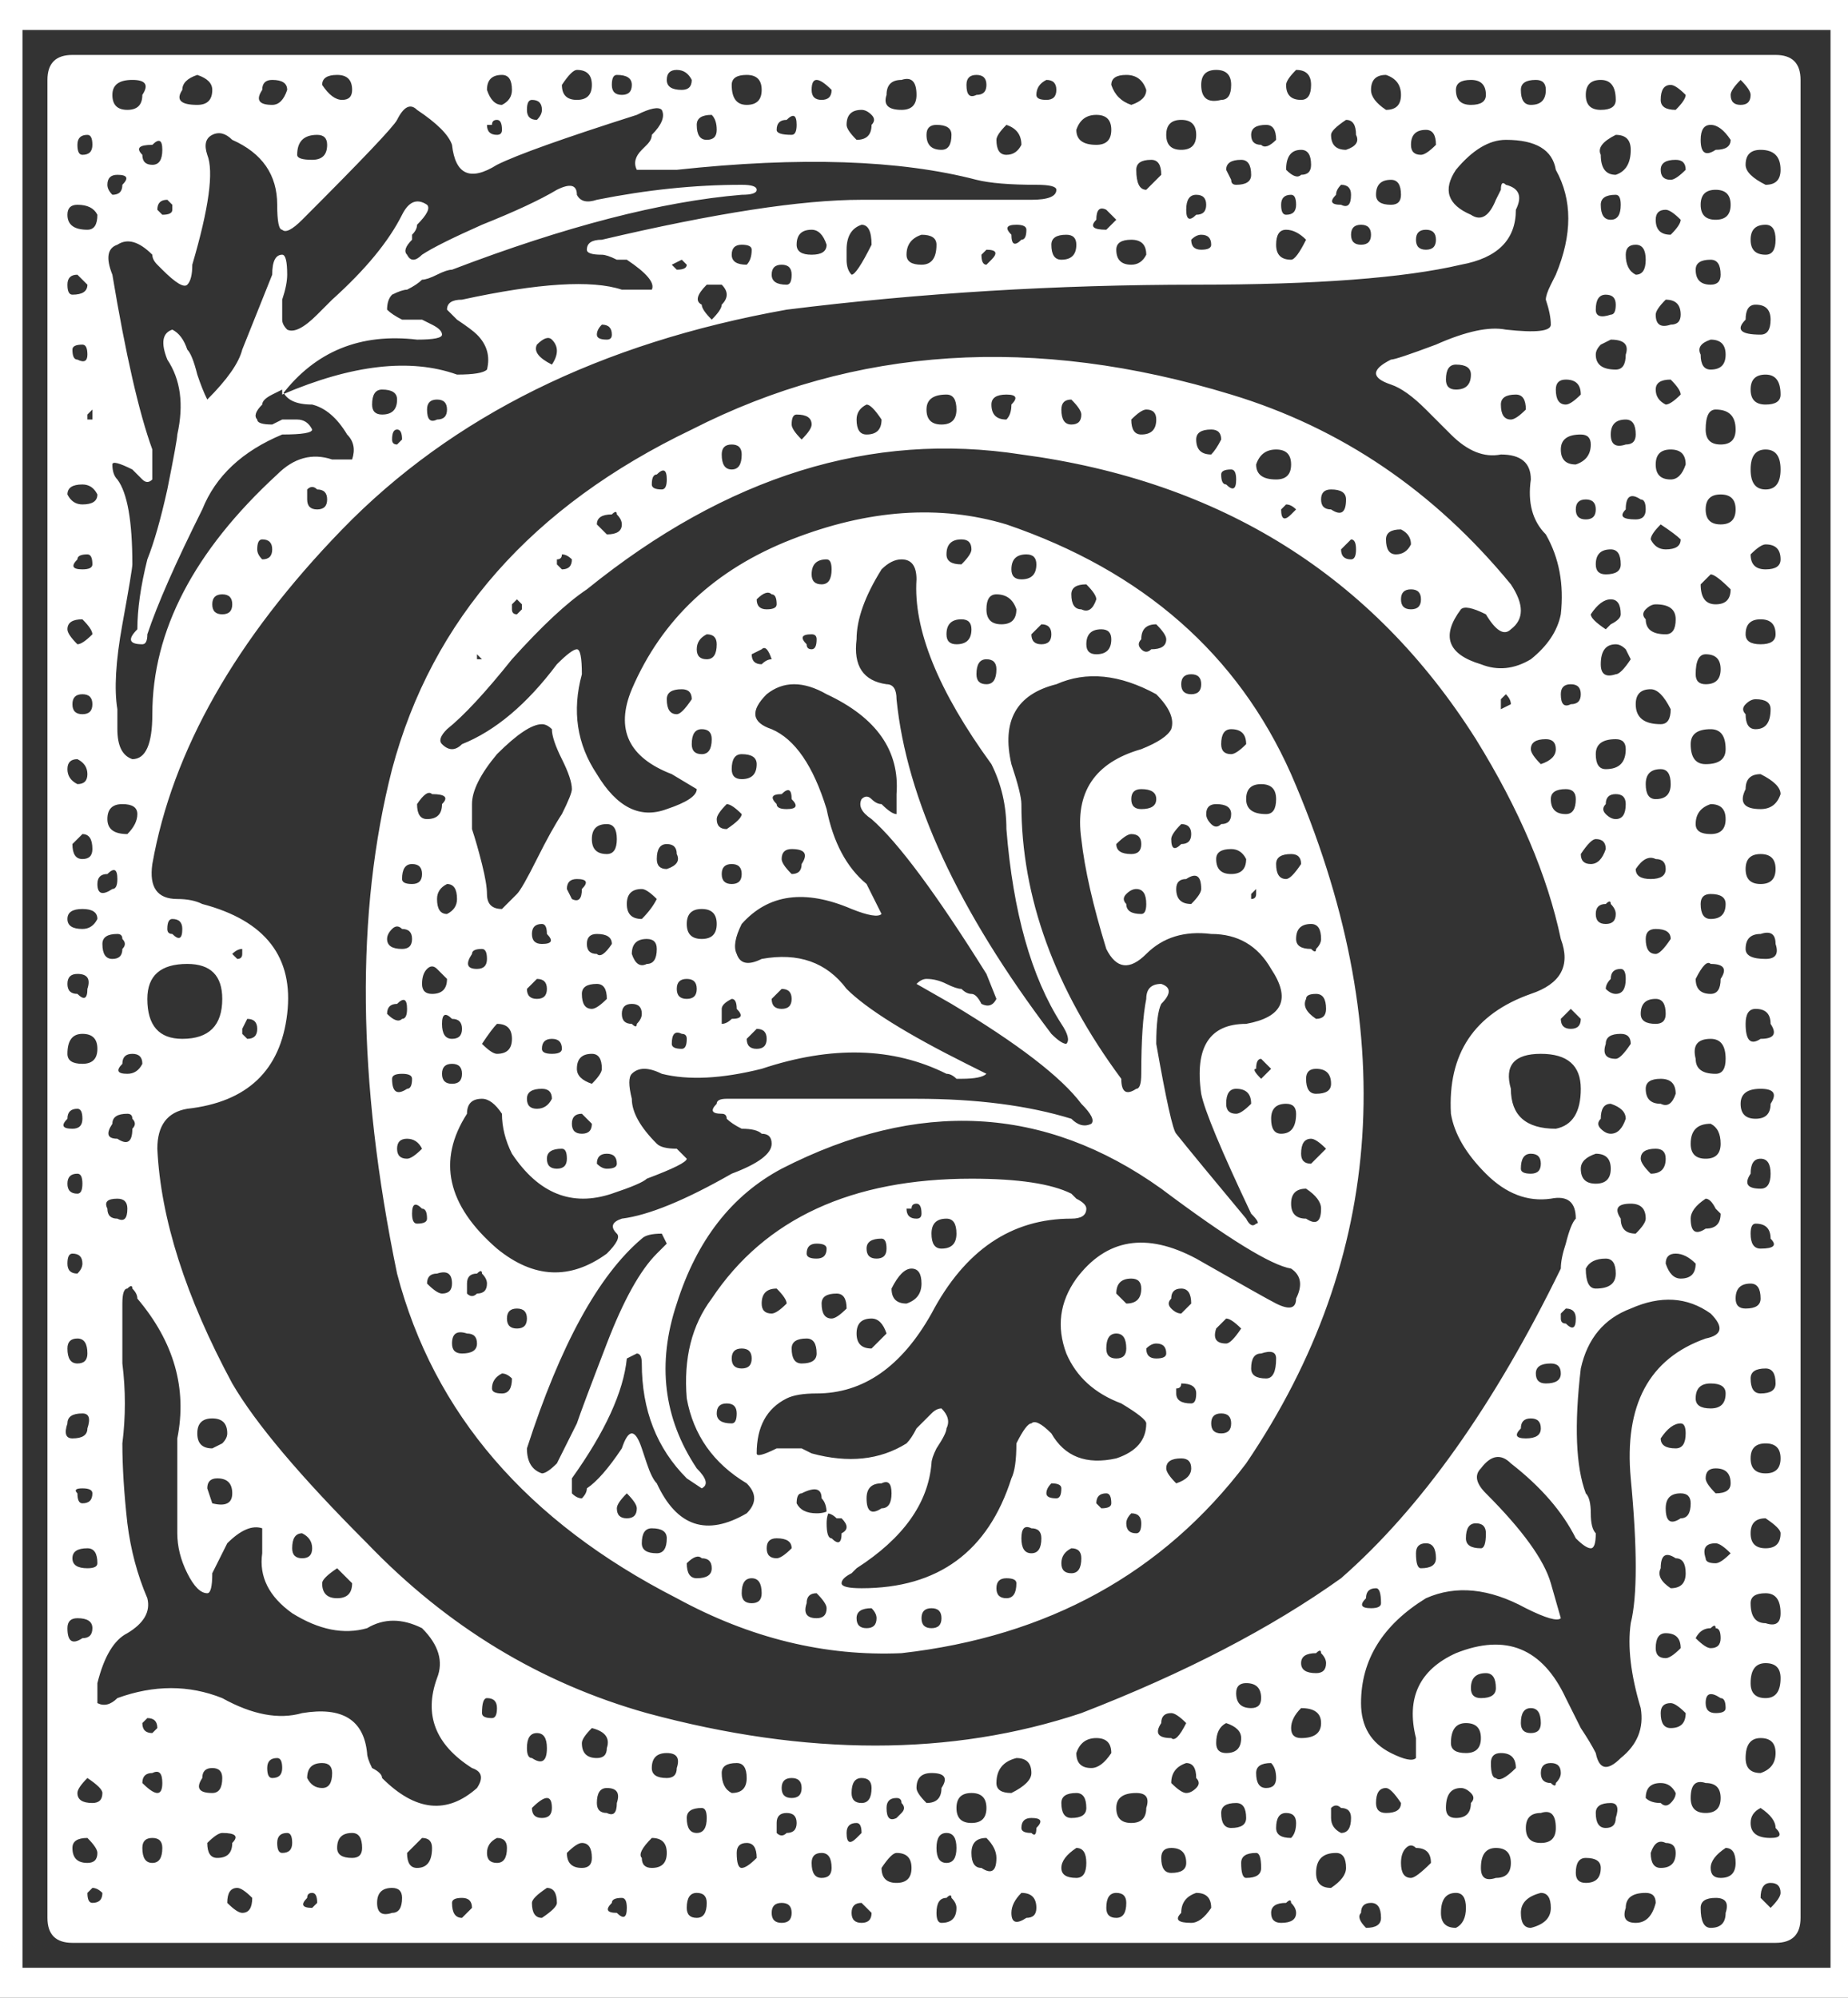 <?xml version="1.0" encoding="UTF-8" standalone="no"?>
<svg
   xmlns:dc="http://purl.org/dc/elements/1.1/"
   xmlns:cc="http://creativecommons.org/ns#"
   xmlns:rdf="http://www.w3.org/1999/02/22-rdf-syntax-ns#"
   xmlns:svg="http://www.w3.org/2000/svg"
   xmlns="http://www.w3.org/2000/svg"
   xmlns:sodipodi="http://sodipodi.sourceforge.net/DTD/sodipodi-0.dtd"
   xmlns:inkscape="http://www.inkscape.org/namespaces/inkscape"
   version="1.1"
   width="462.5"
   height="500"
   id="svg3068"
   sodipodi:docname="favicon.svg"
   inkscape:version="0.92.4 (5da689c313, 2019-01-14)">
  <rect width="100%" height="100%" fill="#333333" stroke="none"/>
  <defs
     id="defs8" />
  <sodipodi:namedview
     pagecolor="#ffffff"
     bordercolor="#666666"
     borderopacity="1"
     objecttolerance="10"
     gridtolerance="10"
     guidetolerance="10"
     inkscape:pageopacity="0"
     inkscape:pageshadow="2"
     inkscape:window-width="1280"
     inkscape:window-height="963"
     id="namedview6"
     showgrid="false"
     inkscape:zoom="0.472"
     inkscape:cx="235.48729"
     inkscape:cy="250"
     inkscape:window-x="0"
     inkscape:window-y="0"
     inkscape:window-maximized="1"
     inkscape:current-layer="svg3068" />
  <path
     d="m 450.625,20 v 230 230 q 0,6.25 -6.25,6.25 H 18.125 q -6.25,0 -6.25,-6.25 V 20 q 0,-6.25 6.25,-6.25 H 444.375 q 6.25,0 6.25,6.25 z M 70.625,97.5 v 1.25 q 26.25,-11.25 43.75,-5 6.25,0 7.5,-1.25 1.25,-5 -2.5,-8.75 -1.25,-1.25 -5,-3.75 l -2.5,-2.5 q 0,-2.5 3.75,-2.5 28.75,-6.25 40,-2.5 h 7.5 q 1.25,-2.5 -6.25,-7.5 h -2.5 q -2.5,-1.25 -3.75,-1.25 -3.75,0 -3.75,-1.25 0,-2.5 3.75,-2.5 42.5,-10 65,-10 h 42.5 q 6.25,0 6.25,-2.5 0,-1.25 -5,-1.25 -10,0 -15,-1.25 -28.75,-7.5 -75,-2.5 h -10 q -1.25,-2.5 1.25,-5 1.25,-1.25 1.25,-1.25 1.25,-1.25 1.25,-2.5 3.75,-3.75 2.5,-6.25 -1.25,-1.25 -6.25,1.25 -27.5,8.75 -35,12.5 -10,6.25 -11.25,-5 -1.25,-3.75 -8.75,-8.75 -2.5,-2.5 -5,2.5 -1.25,2.5 -23.75,25 -3.75,3.75 -5,2.5 -1.25,0 -1.25,-6.25 0,-11.25 -11.25,-16.25 -2.5,-2.5 -5,-1.25 -2.5,1.25 -1.25,5 2.5,6.25 -3.75,27.5 0,3.75 -1.25,5 -1.25,1.25 -6.25,-3.75 l -1.25,-1.25 q -1.25,-1.25 -1.25,-2.5 -5,-5 -8.75,-2.5 -3.75,1.25 -1.25,7.5 5,30 10,43.75 v 7.5 q -1.25,1.25 -2.5,0 l -2.5,-2.5 q -5,-2.5 -5,-1.25 0,2.5 1.25,3.75 3.75,5 3.75,21.25 0,1.25 -2.5,15 -2.5,13.75 -1.25,21.25 0,1.25 0,5 0,6.25 3.75,7.5 5,0 5,-11.25 0,-31.25 31.25,-60 6.25,-6.25 13.75,-3.75 h 5 q 1.25,-3.75 -1.25,-6.25 -3.75,-6.25 -8.75,-7.5 -6.25,0 -7.5,-3.75 z M 365.625,66.25 q -21.25,5 -66.25,5 -52.5,0 -102.5,6.25 -70,12.5 -111.25,55 -40,41.25 -47.5,83.75 -1.25,8.75 6.25,8.75 3.75,0 6.25,1.25 23.75,6.25 21.25,27.5 -2.5,21.25 -25,23.75 -7.5,1.25 -7.5,10 1.25,26.25 18.75,58.75 8.75,15 33.75,40 30,31.25 70,42.5 60,16.25 108.75,0 38.75,-15 65,-33.75 30,-26.25 55,-77.5 0,-2.5 1.25,-6.25 1.25,-5 2.5,-6.25 0,-6.25 -6.25,-5 -8.75,1.25 -16.25,-6.25 -7.5,-7.5 -8.75,-15 -1.25,-22.5 20,-30 11.25,-3.75 7.5,-13.75 -5,-23.75 -21.25,-50 -38.75,-61.25 -113.75,-71.25 -56.25,-8.75 -108.75,33.75 -7.5,5 -18.75,17.5 -10,12.5 -16.25,17.5 -2.5,2.5 -1.25,3.75 2.5,2.5 5,0 12.5,-5 23.75,-20 3.75,-3.75 5,-3.75 1.25,0 1.25,6.25 -3.75,13.75 3.75,25 7.5,12.5 17.5,8.75 7.5,-2.5 7.5,-5 l -6.25,-3.75 q -16.25,-6.25 -10,-21.25 11.25,-26.25 40,-37.5 28.75,-11.25 53.75,-3.75 51.25,17.5 71.25,62.5 41.25,95 -11.25,172.5 -31.25,41.25 -86.25,47.5 -28.75,1.25 -56.25,-13.75 -56.25,-28.75 -70,-81.25 -15,-72.5 -1.25,-126.25 15,-56.25 75,-85 61.25,-31.25 135,-8.75 41.25,12.5 70,47.5 5,7.5 0,11.25 -2.5,2.5 -6.25,-3.75 -5,-2.5 -6.25,-1.25 -7.5,10 5,13.75 6.25,2.5 12.5,-1.25 6.25,-5 7.5,-11.25 1.25,-11.25 -3.75,-20 -5,-5 -3.75,-13.75 0,-6.25 -7.5,-6.25 -6.25,1.25 -12.5,-5 -1.25,-1.25 -6.25,-6.25 -5,-5 -8.75,-6.25 -7.5,-2.5 0,-6.25 1.25,0 11.25,-3.75 11.25,-5 17.5,-3.75 11.25,1.25 11.25,-1.25 0,-2.5 -1.25,-6.25 0,-1.25 1.25,-3.75 l 1.25,-2.5 q 6.25,-15 0,-26.25 -1.25,-7.5 -12.5,-7.5 -6.25,0 -12.5,7.5 -5,7.5 3.75,11.25 3.75,2.5 6.25,-3.75 l 1.25,-2.5 q 0,-2.5 1.25,-1.25 5,1.25 2.5,6.25 0,11.25 -13.75,13.75 z M 178.125,325 q 20,-30 65,-30 17.5,0 25,3.75 l 1.25,1.25 q 2.5,1.25 2.5,2.5 0,2.5 -3.75,2.5 -22.5,0 -35,23.75 -11.25,20 -28.75,20 -5,0 -7.5,1.25 -7.5,3.75 -7.5,13.75 0,1.25 5,-1.25 1.25,0 2.5,0 1.25,0 3.75,0 l 2.5,1.25 q 13.75,3.75 23.75,-2.5 1.25,-1.25 2.5,-3.75 2.5,-2.5 3.75,-3.75 1.25,-1.25 2.5,-1.25 2.5,2.5 1.25,5 0,1.25 -2.5,5 -1.25,2.5 -1.25,3.75 -1.25,15 -18.75,26.25 l -1.25,1.25 q -2.5,1.25 -2.5,2.5 0,1.25 5,1.25 28.75,0 37.5,-27.5 1.25,-2.5 1.25,-8.75 2.5,-5 3.75,-5 1.25,-1.25 5,2.5 5,8.75 16.25,6.25 7.5,-2.5 7.5,-8.75 0,-1.25 -6.25,-5 -10,-3.75 -13.75,-12.5 -3.75,-10 2.5,-18.75 11.25,-15 30,-5 17.5,10 20,11.25 5,2.5 5,-1.25 2.5,-5 -1.25,-7.5 -7.5,-1.25 -32.5,-20 -43.75,-31.25 -95,-5 -18.75,10 -26.25,33.75 -7.5,22.5 5,41.25 3.75,3.75 1.25,5 l -3.75,-2.5 q -11.25,-11.25 -11.25,-28.75 0,-2.5 -1.25,-2.5 l -2.5,1.25 q -1.25,12.5 -13.75,30 v 3.75 q 1.25,1.25 2.5,1.25 1.25,-1.25 1.25,-2.5 3.75,-2.5 8.75,-10 2.5,-7.5 5,0 l 1.25,3.75 q 1.25,3.75 2.5,5 7.5,16.25 22.5,7.5 3.75,-3.75 0,-7.5 -12.5,-7.5 -15,-21.25 -1.25,-15 6.25,-25 z m 3.75,-50 h 47.5 q 22.5,0 38.75,5 2.5,2.5 5,1.25 1.25,-1.25 -2.5,-5 -7.5,-10 -32.5,-25 -8.75,-5 -8.75,-5 1.25,-1.25 2.5,-1.25 2.5,0 5,1.25 2.5,1.25 3.75,1.25 1.25,1.25 2.5,1.25 1.25,0 2.5,2.5 2.5,1.25 3.75,-1.25 l -2.5,-6.25 q -18.75,-30 -28.75,-38.75 -3.75,-2.5 -2.5,-5 1.25,-1.25 2.5,0 1.25,1.25 2.5,1.25 2.5,2.5 3.75,2.5 v -5 q 1.25,-16.25 -17.5,-25 -8.75,-5 -15,0 -6.25,6.25 1.25,8.75 8.75,3.75 13.75,20 2.5,12.5 10,18.75 l 3.75,7.5 q -1.25,1.25 -7.5,-1.25 -17.5,-7.5 -27.5,3.75 -2.5,5 -1.25,7.5 1.25,3.75 6.25,1.25 13.75,-2.5 21.25,7.5 7.5,7.5 30,18.75 l 5,2.5 q -1.25,1.25 -6.25,1.25 h -1.25 q -1.25,-1.25 -2.5,-1.25 -20,-10 -46.25,-1.25 -15,3.75 -25,1.25 -5,-2.5 -7.5,0 -1.25,1.25 0,6.25 0,5 6.25,11.25 1.25,1.25 5,1.25 2.5,2.5 2.5,2.5 0,1.25 -10,5 -1.25,1.25 -8.75,3.75 -15,5 -25,-10 -2.5,-5 -2.5,-10 -2.5,-3.75 -5,-3.75 -3.75,0 -3.75,3.75 -11.25,17.5 7.5,33.75 13.75,11.25 27.5,1.25 3.75,-3.75 2.5,-5 -2.5,-2.5 1.25,-3.75 10,-1.25 27.5,-11.25 10,-3.75 10,-7.5 0,-2.5 -2.5,-2.5 -1.25,-1.25 -5,-1.25 -2.5,-1.25 -3.75,-2.5 0,-1.25 -1.25,-1.25 -3.75,0 -1.25,-2.5 0,-1.25 2.5,-1.25 z M 44.375,383.75 V 360 q 3.75,-18.75 -10,-35 0,-1.25 -1.25,-2.5 0,-1.25 -1.25,0 -1.25,0 -1.25,3.75 v 15 q 1.25,10 0,20 0,8.75 1.25,20 1.25,10 5,18.75 1.25,5 -5,8.75 -5,2.5 -7.5,12.5 v 5 q 2.5,1.25 5,-1.25 13.75,-5 26.25,0 11.25,6.25 20,3.75 15,-2.5 16.25,10 0,1.25 1.25,3.75 2.5,1.25 2.5,2.5 12.5,12.5 23.75,2.5 2.5,-3.75 -1.25,-5 -13.75,-8.75 -8.75,-22.5 2.5,-6.25 -3.75,-12.5 -7.5,-3.75 -13.75,0 -8.75,2.5 -18.75,-3.75 -8.75,-6.25 -7.5,-15 v -6.25 q -3.75,-1.25 -8.75,3.75 l -3.75,7.5 q 0,5 -1.25,5 -2.5,0 -5,-5 -2.5,-5 -2.5,-10 z M 356.875,400 q -16.25,10 -16.25,26.25 0,8.75 7.5,12.5 5,2.5 6.25,1.25 v -5 q -3.75,-15 10,-21.25 18.75,-7.5 27.5,11.25 1.25,2.5 3.75,7.5 2.5,3.75 3.75,6.25 1.25,6.25 6.25,1.25 6.25,-5 5,-12.5 -3.75,-12.5 -2.5,-21.25 2.5,-10 0,-36.25 -2.5,-27.5 18.75,-35 6.25,-1.25 1.25,-6.25 -8.75,-6.25 -20,-1.25 -10,3.75 -12.5,15 -2.5,21.25 1.25,31.25 1.25,1.25 1.25,5 0,3.75 1.25,5 0,3.75 -1.25,3.75 -1.25,0 -3.75,-2.5 -5,-10 -16.25,-18.75 -3.75,-3.75 -7.5,1.25 -2.5,2.5 1.25,6.25 13.75,13.75 16.25,22.5 l 2.5,8.75 q -1.25,1.25 -8.75,-2.5 -13.75,-7.5 -25,-2.5 z m -66.25,-148.75 q -1.25,2.5 -1.25,10 3.75,21.25 5,22.5 5,6.25 17.5,21.25 1.25,2.5 2.5,1.25 1.25,0 -1.25,-2.5 -11.25,-23.75 -12.5,-30 -2.5,-17.5 11.25,-17.5 13.75,-2.5 6.25,-13.75 -5,-8.75 -15,-8.75 -10,-1.25 -16.25,5 -6.25,6.25 -10,-1.25 -5,-16.25 -6.25,-27.5 -2.5,-17.5 15,-22.5 6.25,-2.5 7.5,-5 1.25,-3.75 -3.75,-8.75 -13.75,-7.5 -25,-2.5 -15,3.75 -11.25,20 2.5,7.5 2.5,10 0,35 25,68.75 0,5 3.75,2.5 1.25,0 1.25,-3.75 0,-12.5 1.25,-18.75 0,-3.75 3.75,-3.75 3.75,1.25 0,5 z m -70,-108.75 q -6.25,10 -6.25,17.5 -1.25,10 7.5,11.25 2.5,0 2.5,3.75 3.75,37.5 38.75,83.75 2.5,2.5 3.75,2.5 1.25,-1.25 -1.25,-5 -11.25,-17.5 -13.75,-48.75 0,-8.75 -3.75,-16.25 -20,-27.5 -18.75,-46.25 0,-5 -3.75,-5 -2.5,0 -5,2.5 z m -85,38.75 q -3.75,0 -11.25,7.5 -6.25,7.5 -6.25,12.5 0,2.5 0,6.25 1.25,3.75 2.5,8.75 1.25,5 1.25,7.5 0,3.75 3.75,3.75 l 3.75,-3.75 q 1.25,-1.25 5,-8.75 3.75,-7.5 6.25,-11.25 2.5,-5 2.5,-6.25 0,-2.5 -2.5,-7.5 -2.5,-5 -2.5,-7.5 -1.25,-1.25 -2.5,-1.25 z m 28.75,132.5 2.5,-2.5 -1.25,-2.5 q -3.75,0 -5,1.25 -16.25,13.75 -28.75,52.5 0,5 3.75,6.25 1.25,0 3.75,-2.5 l 5,-10 q 1.25,-3.75 7.5,-20 6.25,-16.25 12.5,-22.5 z M 46.875,241.25 q -10,0 -10,8.75 0,10 8.75,10 10,0 10,-10 0,-8.75 -8.75,-8.75 z M 378.125,272.5 q 0,10 11.25,10 6.25,-1.25 6.25,-10 0,-8.75 -10,-8.75 -10,0 -7.5,8.75 z M 70.625,97.5 v 1.25 Q 83.125,82.5 104.375,85 q 6.25,0 6.25,-1.25 0,-1.25 -2.5,-2.5 l -2.5,-1.25 q -1.25,0 -5,0 -2.5,-1.25 -3.75,-2.5 0,-2.5 1.25,-3.75 2.5,-1.25 3.75,-1.25 2.5,-1.25 3.75,-2.5 1.25,0 3.75,-1.25 2.5,-1.25 3.75,-1.25 42.5,-16.25 72.5,-18.75 3.75,0 3.75,-1.25 0,-1.25 -3.75,-1.25 -17.5,0 -36.25,3.75 -3.75,1.25 -5,-1.25 0,-3.75 -5,-1.25 -6.25,3.75 -18.75,8.75 -11.25,5 -15,7.5 -2.5,2.5 -3.75,0 -1.25,-1.25 1.25,-3.75 v -1.25 q 1.25,-1.25 1.25,-2.5 3.75,-3.75 2.5,-5 -3.75,-2.5 -6.25,2.5 -5,10 -17.5,21.25 -1.25,1.25 -3.75,3.75 -5,5 -7.5,3.75 -1.25,-1.25 -1.25,-2.5 0,-2.5 0,-5 1.25,-3.75 1.25,-6.25 0,-5 -1.25,-5 -2.5,0 -2.5,5 l -7.5,18.75 q -1.25,5 -8.75,12.5 -1.25,-2.5 -2.5,-6.25 -1.25,-5 -2.5,-6.25 -1.25,-3.75 -3.75,-5 -3.75,1.25 -1.25,7.5 5,7.5 2.5,18.75 0,1.25 -2.5,13.75 -2.5,11.25 -5,17.5 -2.5,10 -2.5,17.5 -3.75,3.75 1.25,3.75 1.25,0 1.25,-2.5 3.75,-11.25 13.75,-31.25 5,-12.5 20,-18.75 7.5,0 7.5,-1.25 -1.25,-2.5 -3.75,-2.5 -2.5,0 -3.75,0 l -2.5,1.25 q -3.75,0 -3.75,-1.25 -1.25,-1.25 1.25,-3.75 0,-1.25 2.5,-2.5 z M 204.375,378.75 q 2.5,0 3.75,-1.25 -1.25,1.25 -1.25,3.75 0,3.75 1.25,3.75 2.5,2.5 2.5,-1.25 2.5,-1.25 0,-3.75 h -1.25 q -1.25,-1.25 -2.5,-1.25 0,-2.5 -1.25,-3.75 0,-3.75 -5,-1.25 -1.25,0 -1.25,2.5 1.25,2.5 5,2.5 z M 178.125,80 q 2.5,-2.5 2.5,-3.75 2.5,-2.5 0,-5 h -3.75 q -3.75,3.75 -1.25,5 0,1.25 2.5,3.75 z m -40,11.25 q 2.5,-3.75 0,-6.25 -1.25,-1.25 -3.75,1.25 -1.25,2.5 3.75,5 z m 77.5,-35 q -3.75,1.25 -3.75,6.25 0,1.25 0,2.5 0,2.5 1.25,3.75 1.25,0 5,-7.5 0,-5 -2.5,-5 z m 185,-17.5 q 0,5 3.75,5 3.75,-1.25 3.75,-6.25 0,-3.75 -3.75,-3.75 -5,2.5 -3.75,5 z m 40,163.75 q 3.75,0 5,-3.75 0,-2.5 -5,-5 -3.75,0 -3.75,3.75 -2.5,5 3.75,5 z m 5,-160 q 0,-5 -5,-5 -3.75,0 -3.75,3.75 0,2.5 5,5 3.75,0 3.75,-3.75 z m -187.5,401.25 q 0,-3.75 -3.75,-3.75 -5,1.25 -5,6.25 0,2.5 3.75,2.5 5,-2.5 5,-5 z m 180,-326.25 q 0,5 3.75,5 3.75,0 3.75,-5 0,-5 -3.75,-5 -3.75,0 -3.75,5 z m -8.75,151.25 q 2.5,0 2.5,-3.75 0,-5 -3.75,-5 -5,0 -3.75,5 0,3.75 5,3.75 z m -2.5,-77.5 q 5,0 5,-3.75 0,-5 -3.75,-5 -5,0 -5,3.75 0,5 3.75,5 z m 15,-97.5 q -3.75,0 -3.75,3.75 0,3.75 3.75,3.75 3.75,0 3.75,-2.5 0,-5 -3.75,-5 z m -112.5,375 q 0,3.75 3.75,3.75 3.75,-2.5 3.75,-5 0,-3.75 -2.5,-3.75 -5,0 -5,5 z M 423.125,450 q 0,3.75 3.75,3.75 3.75,0 3.75,-3.75 0,-3.75 -3.75,-3.75 -3.75,-1.25 -3.75,3.75 z m -48.75,20 q 3.75,0 3.75,-3.75 0,-3.75 -3.75,-3.75 -3.75,0 -3.75,5 0,3.75 3.75,2.5 z m -55,-350 q 3.75,0 3.75,-3.75 0,-3.75 -3.75,-3.75 -3.75,0 -5,3.75 0,3.75 5,3.75 z m -41.25,-98.75 q 1.25,3.75 5,5 3.75,-1.25 3.75,-3.75 -1.25,-3.75 -5,-3.75 -3.75,0 -3.75,2.5 z m 27.5,3.75 q 2.5,0 2.5,-3.75 0,-3.75 -3.75,-3.75 -3.75,0 -3.75,3.75 0,5 5,3.75 z m -83.75,-1.25 q -1.25,3.75 3.75,3.75 3.75,0 3.75,-3.75 0,-5 -3.75,-3.75 -3.75,0 -3.75,3.75 z m 205,103.75 q 0,3.75 3.75,3.75 3.75,0 3.75,-3.75 0,-3.75 -3.75,-3.75 -3.75,0 -3.75,3.75 z m 11.25,293.75 q 0,3.75 3.75,3.75 3.75,0 3.75,-5 0,-3.75 -3.75,-3.75 -3.75,0 -3.75,5 z m -21.25,-262.5 q 2.5,0 2.5,-3.75 0,-3.75 -5,-3.75 -1.25,0 -2.5,1.25 -1.25,1.25 0,2.5 0,3.75 5,3.75 z m -33.75,323.75 q 5,-1.25 5,-5 0,-3.75 -2.5,-3.75 -5,1.25 -5,5 0,3.75 2.5,3.75 z M 274.375,36.25 q 3.75,0 3.75,-3.75 0,-3.75 -3.75,-3.75 -3.75,0 -5,3.75 0,3.75 5,3.75 z m 163.75,102.5 q 0,3.75 3.75,3.75 3.75,0 3.75,-2.5 0,-3.75 -3.75,-3.75 -1.25,0 -3.75,2.5 z m -135,338.75 q 0,-3.75 -3.75,-3.75 -3.75,1.25 -3.75,5 -2.5,2.5 2.5,2.5 2.5,0 5,-3.75 z m 133.75,-260 q 0,3.75 3.75,3.75 3.75,0 3.75,-3.75 0,-3.75 -3.75,-3.75 -3.75,0 -3.75,3.75 z m -2.5,-110 q 0,-5 -5,-5 -2.5,0 -2.5,5 0,3.75 3.75,3.75 3.75,0 3.75,-3.75 z m -32.5,85 q 5,0 5,-5 0,-2.5 -2.5,-2.5 -5,0 -5,3.75 0,3.75 2.5,3.75 z m 5,-103.75 Q 408.125,85 403.125,85 l -2.5,1.25 q -1.25,1.25 -1.25,2.5 0,3.75 5,3.75 2.5,0 2.5,-3.75 z m 11.25,308.75 q 3.75,0 3.75,-3.75 0,-3.75 -2.5,-3.75 -3.75,-2.5 -3.75,2.5 -1.25,2.5 2.5,5 z M 16.875,263.75 q 0,2.5 3.75,2.5 3.75,0 3.75,-3.75 0,-3.75 -3.75,-3.75 -3.75,0 -3.75,5 z M 226.875,63.75 q 0,2.5 3.75,2.5 3.75,0 3.75,-5 0,-2.5 -3.75,-2.5 -3.75,1.25 -3.75,5 z m 0,262.5 q 3.75,-1.25 3.75,-5 0,-3.75 -2.5,-3.75 -2.5,0 -5,5 0,3.75 3.75,3.75 z m 188.75,-145 q 2.5,0 2.5,-3.75 -2.5,-5 -5,-5 -3.75,0 -3.75,3.75 0,5 6.25,5 z M 291.875,33.75 q 0,3.75 3.75,3.75 3.75,0 3.75,-3.75 0,-3.75 -3.75,-3.75 -3.75,0 -3.75,3.75 z M 144.375,17.5 q -1.25,0 -3.75,3.75 0,3.75 3.75,3.75 3.75,0 3.75,-3.75 0,-3.75 -3.75,-3.75 z m 255,305 q 5,0 5,-3.75 0,-3.75 -2.5,-3.75 -3.75,0 -5,2.5 0,5 2.5,5 z M 323.125,65 q 1.25,0 3.75,-5 -2.5,-2.5 -5,-2.5 -2.5,0 -2.5,3.75 0,3.75 3.75,3.75 z m -140,-43.75 q 0,5 3.75,5 3.75,0 3.75,-3.75 0,-3.75 -3.75,-3.75 -3.75,0 -3.75,2.5 z m 16.25,40 q 0,2.5 3.75,2.5 3.75,0 3.75,-2.5 -1.25,-3.75 -3.75,-3.75 -3.75,0 -3.75,3.75 z m -168.75,140 q -3.75,0 -3.75,3.75 0,3.75 5,3.75 2.5,-2.5 2.5,-5 0,-2.5 -3.75,-2.5 z m 2.5,-181.25 q -5,0 -5,3.75 0,3.75 3.75,3.75 3.75,0 3.75,-3.75 2.5,-3.75 -2.5,-3.75 z M 414.375,200 q 3.75,0 3.75,-3.75 0,-3.75 -2.5,-3.75 -3.75,0 -3.75,3.75 0,3.75 2.5,3.75 z m -127.5,252.5 q 1.25,-3.75 -2.5,-3.75 -5,0 -5,3.75 0,3.75 3.75,3.75 3.75,0 3.75,-3.75 z m 136.25,-166.25 q 0,3.75 3.75,3.75 3.75,0 3.75,-3.75 0,-3.75 -2.5,-5 -5,0 -5,5 z m -180,162.5 q -3.75,0 -3.75,3.75 0,3.75 3.75,3.75 3.75,0 3.75,-3.75 0,-3.75 -3.75,-3.75 z m 197.5,-5 q 3.75,-1.25 3.75,-5 0,-3.75 -3.75,-3.75 -3.75,0 -3.75,5 0,3.75 3.75,3.75 z M 346.875,27.5 q 3.75,0 3.75,-3.75 0,-3.75 -3.75,-5 -3.75,0 -3.75,3.75 0,2.5 3.75,5 z m 95,333.75 q -3.75,0 -3.75,3.75 0,3.75 3.75,3.75 3.75,0 3.75,-3.75 0,-3.75 -3.75,-3.75 z M 400.625,20 q -3.75,0 -3.75,3.75 0,3.75 3.75,3.75 3.75,0 3.75,-2.5 0,-5 -3.75,-5 z m -127.5,422.5 q 2.5,0 5,-3.75 0,-3.75 -3.75,-3.75 -3.75,0 -5,3.75 0,3.75 3.75,3.75 z m 153.75,-135 q 3.75,0 3.75,-3.75 l -1.25,-1.25 q -1.25,-2.5 -2.5,-2.5 -3.75,2.5 -3.75,5 0,5 3.75,2.5 z m -20,170 q -1.25,3.75 2.5,3.75 3.75,0 5,-5 0,-2.5 -2.5,-2.5 -5,0 -5,3.75 z m -182.5,-6.25 q 3.75,0 3.75,-3.75 0,-3.75 -3.75,-3.75 -1.25,0 -3.75,3.75 0,3.75 3.75,3.75 z m 173.75,-317.5 q 0,1.25 3.75,3.75 l 1.25,-1.25 q 2.5,-1.25 2.5,-2.5 0,-3.75 -2.5,-3.75 -2.5,0 -5,3.75 z m -36.25,298.75 q 0,2.5 2.5,2.5 3.75,0 3.75,-3.75 1.25,-1.25 0,-2.5 -1.25,-1.25 -2.5,-1.25 -3.75,0 -3.75,5 z m 80,-212.5 q 3.75,0 2.5,-3.75 0,-3.75 -3.75,-2.5 -3.75,0 -3.75,3.75 0,2.5 5,2.5 z m -88.75,230 q 1.25,0 5,-3.75 0,-3.75 -3.75,-3.75 -1.25,-1.25 -2.5,0 -1.25,1.25 -1.25,3.75 0,3.75 2.5,3.75 z m -107.5,-2.5 q 3.75,2.5 3.75,-2.5 0,-2.5 -2.5,-5 -3.75,0 -3.75,3.75 0,3.75 2.5,3.75 z m 158.75,-298.75 q 1.25,0 3.75,-3.75 l -1.25,-2.5 q -1.25,-1.25 -2.5,-1.25 -3.75,0 -3.75,5 0,3.75 3.75,2.5 z m 41.25,235 q 0,-5 -3.75,-5 -3.75,0 -3.75,2.5 0,5 3.75,5 3.75,1.25 3.75,-2.5 z m -2.5,-147.5 q 0,-3.75 -3.75,-3.75 -2.5,0 -2.5,3.75 0,6.25 3.75,3.75 5,0 2.5,-3.75 z m -112.5,46.25 q 0,-2.5 -3.75,-5 -3.75,0 -3.75,3.75 0,3.75 3.75,3.75 3.75,2.5 3.75,-2.5 z m 95,-156.25 q 0,5 3.75,5 3.75,0 3.75,-3.75 -3.75,-3.75 -5,-3.75 -1.25,1.25 -2.5,2.5 z m -30,146.25 q 0,3.75 3.75,3.75 3.75,0 3.75,-3.75 0,-3.75 -3.75,-3.75 -3.75,1.25 -3.75,3.75 z m 30,-241.25 q 0,3.75 3.75,3.75 3.75,0 3.75,-3.75 0,-3.75 -3.75,-3.75 -3.75,0 -3.75,3.75 z M 246.875,152.5 q 0,3.75 3.75,3.75 3.75,0 3.75,-3.75 -1.25,-3.75 -5,-3.75 -2.5,0 -2.5,3.75 z m 196.25,123.75 q 2.5,-3.75 -2.5,-3.75 -5,0 -5,3.75 0,3.75 3.75,3.75 3.75,0 3.75,-3.75 z m -61.25,181.25 q 0,3.75 3.75,3.75 3.75,0 3.75,-3.75 0,-5 -3.75,-3.75 -3.75,0 -3.75,3.75 z m 45,-286.25 q 3.75,0 3.75,-3.75 0,-3.75 -3.75,-3.75 -2.5,0 -2.5,5 0,2.5 2.5,2.5 z M 325.625,435 q 5,0 5,-3.75 0,-3.75 -5,-3.75 -2.5,2.5 -2.5,5 0,2.5 2.5,2.5 z m 102.5,-186.25 q 2.5,0 2.5,-3.75 2.5,-3.75 -2.5,-3.75 -1.25,-1.25 -3.75,3.75 0,3.75 3.75,3.75 z m -191.25,-150 q -5,0 -5,3.75 0,3.75 3.75,3.75 3.75,0 3.75,-3.75 0,-3.75 -2.5,-3.75 z m -73.75,368.75 q 3.75,0 3.75,-3.75 0,-3.75 -3.75,-3.75 -3.75,3.75 -2.5,5 0,2.5 2.5,2.5 z M 436.875,80 q -3.75,3.75 3.75,3.75 2.5,0 2.5,-3.75 0,-3.75 -3.75,-3.75 -2.5,0 -2.5,3.75 z m -261.25,147.5 q -3.75,0 -3.75,3.75 0,3.75 3.75,3.75 3.75,0 3.75,-3.75 0,-3.75 -3.75,-3.75 z M 53.125,22.5 q 0,-2.5 -3.75,-3.75 -3.75,1.25 -3.75,3.75 -2.5,3.75 3.75,3.75 3.75,0 3.75,-3.75 z M 431.875,478.75 q 1.25,-3.75 -2.5,-3.75 -3.75,0 -3.75,2.5 0,5 2.5,5 3.75,0 3.75,-3.75 z m -71.25,0 q 0,3.75 3.75,3.75 2.5,-1.25 2.5,-5 0,-3.75 -2.5,-3.75 -3.75,0 -3.75,5 z m 67.5,-386.25 q 3.75,0 3.75,-3.75 0,-3.75 -3.75,-3.75 -3.75,1.25 -2.5,3.75 0,3.75 2.5,3.75 z M 304.375,215 q 0,3.75 3.75,3.75 3.75,0 3.75,-3.75 -1.25,-2.5 -3.75,-2.5 -3.75,0 -3.75,2.5 z m -17.5,-167.5 3.75,-3.75 q 0,-3.75 -2.5,-3.75 -3.75,0 -3.75,2.5 0,5 2.5,5 z m 157.5,410 q 0,-2.5 -3.75,-5 -2.5,1.25 -2.5,3.75 0,3.75 5,3.75 3.75,0 1.25,-2.5 z m -15,-420 q 3.75,0 3.75,-2.5 -2.5,-3.75 -5,-3.75 -2.5,0 -2.5,3.75 0,5 3.75,2.5 z m -305,218.75 q -1.25,1.25 -3.75,5 2.5,2.5 3.75,2.5 3.75,0 3.75,-3.75 0,-3.75 -3.75,-3.75 z m 202.5,-6.25 q -1.25,2.5 2.5,5 2.5,0 2.5,-2.5 0,-3.75 -2.5,-3.75 -2.5,0 -2.5,1.25 z m -33.75,185 q 1.25,1.25 3.75,-3.75 -2.5,-2.5 -3.75,-2.5 -2.5,0 -2.5,2.5 -2.5,3.75 2.5,3.75 z M 125.625,26.25 q 2.5,-1.25 2.5,-3.75 0,-3.75 -2.5,-3.75 -3.75,0 -3.75,3.75 1.25,3.75 3.75,3.75 z m -21.25,441.25 q 3.75,0 3.75,-5 0,-2.5 -2.5,-2.5 l -3.75,3.75 q 0,3.75 2.5,3.75 z M 16.875,53.75 q 0,3.75 5,3.75 2.5,0 2.5,-3.75 -1.25,-2.5 -5,-2.5 -2.5,0 -2.5,2.5 z M 211.875,31.25 q 0,1.25 2.5,3.75 3.75,0 3.75,-3.75 1.25,-1.25 0,-2.5 -1.25,-1.25 -2.5,-1.25 -3.75,0 -3.75,3.75 z m 230,32.5 q 2.5,0 2.5,-3.75 0,-3.75 -2.5,-3.75 -3.75,0 -3.75,3.75 0,3.75 3.75,3.75 z m -13.75,145 q 3.75,0 3.75,-3.75 0,-3.75 -3.75,-3.75 -3.75,1.25 -3.75,5 0,2.5 3.75,2.5 z M 310.625,435 q 0,-2.5 -3.75,-3.75 -2.5,1.25 -2.5,5 0,2.5 2.5,2.5 3.75,0 3.75,-3.75 z m -28.75,-108.75 q 3.75,0 3.75,-3.75 0,-2.5 -2.5,-2.5 -3.75,0 -3.75,3.75 1.25,1.25 2.5,2.5 z m 35,-122.5 q 2.5,0 2.5,-3.75 0,-3.75 -3.75,-3.75 -3.75,0 -3.75,3.75 0,3.75 5,3.75 z m -10,132.5 q 1.25,0 3.75,-3.75 -2.5,-2.5 -3.75,-2.5 -1.25,1.25 -2.5,2.5 -1.25,3.75 2.5,3.75 z M 428.125,230 q 3.75,0 3.75,-3.75 0,-2.5 -3.75,-2.5 -2.5,0 -2.5,2.5 0,3.75 2.5,3.75 z m -158.75,240 q 2.5,0 2.5,-3.75 0,-3.75 -2.5,-3.75 -3.75,2.5 -3.75,5 0,2.5 3.75,2.5 z m 162.5,-7.5 q -3.75,2.5 -3.75,5 0,2.5 2.5,2.5 3.75,0 3.75,-3.75 0,-3.75 -2.5,-3.75 z m -68.75,-26.25 q 0,2.5 3.75,2.5 3.75,0 3.75,-3.75 0,-3.75 -3.75,-3.75 -3.75,0 -3.75,5 z M 53.125,355 q -3.75,0 -3.75,3.75 0,3.75 3.75,3.75 l 2.5,-1.25 q 1.25,-1.25 1.25,-2.5 0,-3.75 -3.75,-3.75 z M 220.625,377.5 q 2.5,0 2.5,-3.75 0,-3.75 -2.5,-2.5 -3.75,0 -3.75,3.75 0,5 3.75,2.5 z m -68.75,60 q 1.25,-3.75 -3.75,-5 -2.5,2.5 -2.5,3.75 0,3.75 3.75,3.75 2.5,0 2.5,-2.5 z M 24.375,230 q 0,-2.5 -3.75,-2.5 -3.75,0 -3.75,2.5 0,2.5 3.75,2.5 2.5,0 3.75,-2.5 z M 279.375,62.5 q 0,3.75 3.75,3.75 2.5,0 3.75,-2.5 0,-3.75 -3.75,-3.75 -3.75,0 -3.75,2.5 z m 138.75,57.5 q 2.5,0 3.75,-3.75 0,-3.75 -3.75,-3.75 -3.75,0 -3.75,3.75 0,3.75 3.75,3.75 z m 13.75,228.75 q 0,-2.5 -3.75,-2.5 -3.75,0 -3.75,3.75 0,2.5 3.75,2.5 3.75,0 3.75,-3.75 z M 420.625,380 q 2.5,0 2.5,-3.75 0,-2.5 -2.5,-2.5 -3.75,0 -3.75,3.75 0,5 3.75,2.5 z m -251.25,62.5 q 1.25,-3.75 -2.5,-3.75 -3.75,0 -3.75,3.75 0,2.5 3.75,2.5 2.5,0 2.5,-2.5 z m 226.25,-333.75 q -5,0 -5,3.75 0,3.75 3.75,3.75 3.75,-1.25 3.75,-5 0,-2.5 -2.5,-2.5 z m -177.5,228.75 3.75,-3.75 q -1.25,-3.75 -3.75,-3.75 -3.75,0 -3.75,3.75 0,3.75 3.75,3.75 z m 223.75,42.5 q -3.75,0 -3.75,3.75 0,3.75 3.75,3.75 3.75,0 3.75,-3.75 0,-1.25 -3.75,-3.75 z M 185.625,195 q 3.75,0 3.75,-3.75 0,-2.5 -3.75,-2.5 -2.5,0 -2.5,3.75 0,2.5 2.5,2.5 z m -25,35 q 2.5,-2.5 3.75,-5 -2.5,-2.5 -3.75,-2.5 -3.75,0 -3.75,3.75 0,3.75 3.75,3.75 z m 248.75,-12.5 q 0,2.5 3.75,2.5 3.75,0 3.75,-2.5 0,-2.5 -2.5,-2.5 -2.5,-1.25 -5,2.5 z m -45,-195 q 0,3.75 3.75,3.75 3.75,0 3.75,-2.5 0,-3.75 -3.75,-3.75 -3.75,0 -3.75,2.5 z m 56.25,297.5 q 3.75,0 3.75,-3.75 -2.5,-2.5 -5,-2.5 -2.5,0 -2.5,2.5 1.25,3.75 3.75,3.75 z m -237.5,128.75 q 3.75,0 3.75,-3.75 0,-3.75 -2.5,-3.75 -3.75,0 -3.75,2.5 0,3.75 2.5,5 z M 330.625,235 q 0,-3.75 -2.5,-3.75 -3.75,0 -3.75,3.75 0,2.5 3.75,2.5 1.25,1.25 1.25,0 1.25,-1.25 1.25,-2.5 z m 56.25,-212.5 q 0,-2.5 -2.5,-2.5 -3.75,0 -3.75,2.5 0,3.75 2.5,3.75 3.75,0 3.75,-3.75 z m 18.75,282.5 q 0,3.75 3.75,3.75 2.5,-2.5 2.5,-3.75 0,-3.75 -3.75,-3.75 -5,0 -2.5,3.75 z m 22.5,-233.75 q 2.5,0 2.5,-2.5 0,-3.75 -2.5,-3.75 -3.75,0 -3.75,2.5 0,3.75 3.75,3.75 z M 235.625,37.5 q 2.5,0 2.5,-3.75 0,-2.5 -3.75,-2.5 -2.5,0 -2.5,2.5 0,3.75 3.75,3.75 z m -18.75,71.25 q 3.75,0 3.75,-3.75 -2.5,-3.75 -3.75,-3.75 -2.5,1.25 -2.5,3.75 0,3.75 2.5,3.75 z m 223.75,188.75 q 2.5,0 2.5,-3.75 0,-3.75 -2.5,-3.75 -2.5,0 -2.5,3.75 -2.5,3.75 2.5,3.75 z m -352.5,98.75 -3.75,-3.75 q -3.75,2.5 -3.75,3.75 0,3.75 3.75,3.75 3.75,0 3.75,-3.75 z M 368.125,93.75 q 0,-2.5 -3.75,-2.5 -2.5,0 -2.5,3.75 0,2.5 2.5,2.5 3.75,0 3.75,-3.75 z m -100,361.25 q 3.75,0 3.75,-2.5 0,-3.75 -2.5,-3.75 -3.75,0 -3.75,2.5 0,3.75 2.5,3.75 z m 150,-22.5 q 3.75,0 3.75,-3.75 -2.5,-2.5 -3.75,-2.5 -2.5,0 -2.5,2.5 0,3.75 2.5,3.75 z M 88.125,22.5 q 0,-3.75 -3.75,-3.75 -3.75,0 -3.75,2.5 2.5,3.75 5,3.75 2.5,0 2.5,-2.5 z M 420.625,412.5 q 0,-3.75 -3.75,-3.75 -2.5,0 -2.5,3.75 0,2.5 2.5,2.5 1.25,0 3.75,-2.5 z m -276.25,-145 q 0,2.5 3.75,3.75 2.5,-2.5 2.5,-3.75 0,-3.75 -2.5,-3.75 -3.75,0 -3.75,3.75 z m 176.25,16.25 q 3.75,0 3.75,-5 0,-2.5 -2.5,-2.5 -3.75,0 -3.75,3.75 0,3.75 2.5,3.75 z m -168.75,-70 q 2.5,0 2.5,-3.75 0,-3.75 -2.5,-3.75 -3.75,0 -3.75,3.75 0,3.75 3.75,3.75 z m 292.5,-55 q 0,-3.75 -3.75,-3.75 -3.75,0 -3.75,3.75 0,2.5 3.75,2.5 3.75,0 3.75,-2.5 z M 310.625,40 q -3.75,0 -3.75,2.5 l 1.25,2.5 q 0,1.25 1.25,1.25 3.75,0 3.75,-2.5 0,-3.75 -2.5,-3.75 z m 22.5,231.25 q 0,-3.75 -3.75,-3.75 -2.5,0 -2.5,2.5 0,3.75 2.5,3.75 3.75,0 3.75,-2.5 z m 82.5,5 q 2.5,1.25 3.75,-2.5 0,-3.75 -3.75,-3.75 -3.75,0 -3.75,2.5 0,3.75 3.75,3.75 z M 278.125,160 q 0,-2.5 -2.5,-2.5 -3.75,0 -3.75,3.75 0,2.5 2.5,2.5 3.75,0 3.75,-3.75 z m -38.75,1.25 q 3.75,0 3.75,-3.75 0,-2.5 -2.5,-2.5 -3.75,0 -3.75,3.75 0,2.5 2.5,2.5 z m 68.75,296.25 q 3.75,0 3.75,-2.5 0,-3.75 -2.5,-3.75 -3.75,0 -3.75,2.5 0,3.75 2.5,3.75 z m 36.25,-408.75 q 0,2.5 3.75,2.5 2.5,0 2.5,-2.5 0,-3.75 -2.5,-3.75 -3.75,0 -3.75,3.75 z m -270,-10 q 0,1.25 3.75,1.25 3.75,0 3.75,-3.75 0,-2.5 -2.5,-2.5 -5,0 -5,5 z m 272.5,415 q 3.75,0 3.75,-2.5 -2.5,-3.75 -3.75,-3.75 -2.5,0 -2.5,3.75 0,2.5 2.5,2.5 z m -295,7.5 q 0,3.75 2.5,3.75 3.75,0 3.75,-3.75 2.5,-2.5 -2.5,-2.5 -1.25,0 -3.75,2.5 z M 403.125,283.75 q 2.5,0 3.75,-3.75 0,-2.5 -3.75,-3.75 -2.5,0 -2.5,3.75 -1.25,1.25 0,2.5 1.25,1.25 2.5,1.25 z m -147.5,-247.5 q 0,-3.75 -3.75,-5 -2.5,2.5 -2.5,3.75 0,3.75 2.5,3.75 2.5,0 3.75,-2.5 z m 72.5,255 3.75,-3.75 q -2.5,-2.5 -3.75,-2.5 -2.5,0 -2.5,3.75 0,2.5 2.5,2.5 z m 87.5,160 q 1.25,1.25 2.5,0 1.25,-1.25 1.25,-2.5 -1.25,-2.5 -3.75,-2.5 -3.75,0 -3.75,3.75 1.25,1.25 3.75,1.25 z m -307.5,-202.5 q 3.75,0 3.75,-3.75 l -2.5,-2.5 q -1.25,-1.25 -2.5,0 -1.25,1.25 -1.25,3.75 0,2.5 2.5,2.5 z m 225,-215 q 0,3.75 3.75,3.75 3.75,-1.25 2.5,-3.75 0,-3.75 -2.5,-3.75 -3.75,2.5 -3.75,3.75 z m -101.25,417.5 q 3.75,0 3.75,-3.75 2.5,-3.75 -2.5,-3.75 -3.75,0 -3.75,3.75 0,1.25 2.5,3.75 z m 207.5,-268.75 q 3.75,0 3.75,-5 0,-2.5 -3.75,-2.5 -1.25,0 -2.5,1.25 -1.25,1.25 0,2.5 0,3.75 2.5,3.75 z M 290.625,465 q 0,3.75 2.5,3.75 3.75,0 3.75,-2.5 0,-3.75 -3.75,-3.75 -2.5,0 -2.5,2.5 z m -117.5,-278.75 q 0,2.5 2.5,2.5 2.5,0 2.5,-3.75 0,-2.5 -2.5,-2.5 -2.5,0 -2.5,3.75 z m 138.75,0 q 0,-3.75 -3.75,-3.75 -2.5,0 -2.5,3.75 0,2.5 2.5,2.5 1.25,0 3.75,-2.5 z M 299.375,445 q 0,-3.75 -2.5,-3.75 -3.75,1.25 -3.75,5 2.5,2.5 3.75,2.5 1.25,0 2.5,-1.25 1.25,-1.25 0,-2.5 z m -96.25,21.25 q 0,3.75 2.5,3.75 2.5,0 2.5,-2.5 0,-3.75 -2.5,-3.75 -2.5,0 -2.5,2.5 z m 32.5,-153.75 q 3.75,0 3.75,-3.75 0,-3.75 -2.5,-3.75 -3.75,0 -3.75,3.75 0,3.75 2.5,3.75 z m 182.5,-253.75 q 2.5,-2.5 2.5,-3.75 -2.5,-2.5 -3.75,-2.5 -2.5,0 -2.5,2.5 0,3.75 3.75,3.75 z m -335,385 q 0,-2.5 -2.5,-2.5 -3.75,0 -3.75,3.75 1.25,2.5 3.75,2.5 2.5,0 2.5,-3.75 z M 263.125,61.25 q 0,3.75 2.5,3.75 3.75,0 3.75,-3.75 0,-2.5 -2.5,-2.5 -3.75,0 -3.75,2.5 z m -65,276.25 q 0,3.75 2.5,3.75 3.75,0 3.75,-2.5 0,-3.75 -2.5,-3.75 -3.75,0 -3.75,2.5 z M 68.125,26.25 q 2.5,0 3.75,-3.75 0,-2.5 -3.75,-2.5 -2.5,0 -2.5,2.5 -2.5,3.75 2.5,3.75 z M 316.875,345 q 2.5,0 2.5,-5 0,-2.5 -3.75,-1.25 -2.5,0 -2.5,3.75 0,2.5 3.75,2.5 z m -265,27.5 1.25,3.75 q 5,1.25 5,-2.5 0,-3.75 -3.75,-3.75 -2.5,0 -2.5,2.5 z m 206.25,10 q -2.5,-1.25 -2.5,2.5 0,3.75 2.5,3.75 2.5,0 2.5,-3.75 0,-2.5 -2.5,-2.5 z m 148.75,-271.25 q 2.5,0 2.5,-2.5 0,-3.75 -2.5,-3.75 -3.75,0 -3.75,3.75 0,3.75 3.75,2.5 z m -15,92.5 q 2.5,0 2.5,-3.75 0,-2.5 -2.5,-2.5 -3.75,0 -3.75,2.5 0,3.75 3.75,3.75 z m -105,22.5 q 0,-3.75 -2.5,-3.75 -1.25,0 -2.5,1.25 -1.25,1.25 0,2.5 0,2.5 3.75,2.5 1.25,0 1.25,-2.5 z m -122.5,162.5 q 2.5,0 2.5,-3.75 0,-2.5 -3.75,-2.5 -2.5,0 -2.5,3.75 0,2.5 3.75,2.5 z m 133.75,-162.5 q 2.5,-2.5 2.5,-3.75 0,-5 -3.75,-2.5 -2.5,0 -2.5,2.5 0,3.75 3.75,3.75 z M 256.875,480 q 2.5,0 2.5,-2.5 0,-3.75 -3.75,-3.75 -2.5,2.5 -2.5,5 0,3.75 3.75,1.25 z m -62.5,-90 q 1.25,0 3.75,-2.5 0,-2.5 -3.75,-2.5 -2.5,0 -2.5,2.5 0,2.5 2.5,2.5 z m -20,5 q 3.75,0 3.75,-2.5 0,-2.5 -2.5,-2.5 -1.25,-1.25 -3.75,1.25 0,3.75 2.5,3.75 z m 242.5,-293.75 q 1.25,0 3.75,-2.5 0,-1.25 -2.5,-3.75 -3.75,0 -3.75,2.5 0,2.5 2.5,3.75 z M 315.625,425 q 0,-3.75 -3.75,-3.75 -2.5,0 -2.5,2.5 0,3.75 3.75,3.75 2.5,0 2.5,-2.5 z M 109.375,105 q 2.5,0 2.5,-2.5 0,-2.5 -2.5,-2.5 -2.5,0 -2.5,2.5 0,3.75 2.5,2.5 z m 42.5,145 q 0,-3.75 -2.5,-3.75 -3.75,0 -3.75,2.5 0,3.75 2.5,3.75 1.25,0 3.75,-2.5 z m 228.75,181.25 q 0,2.5 2.5,2.5 2.5,0 2.5,-2.5 0,-3.75 -2.5,-3.75 -2.5,0 -2.5,3.75 z m 60,-82.5 q 3.75,0 3.75,-2.5 0,-3.75 -2.5,-3.75 -3.75,0 -3.75,2.5 0,3.75 2.5,3.75 z m -52.5,-7.5 q -3.75,0 -3.75,2.5 0,2.5 2.5,2.5 3.75,0 3.75,-2.5 0,-2.5 -2.5,-2.5 z M 164.375,215 q 0,2.5 2.5,2.5 3.75,-1.25 2.5,-3.75 0,-2.5 -2.5,-2.5 -2.5,0 -2.5,3.75 z m 172.5,-90 q 0,-2.5 -3.75,-2.5 -2.5,0 -2.5,2.5 0,2.5 2.5,2.5 3.75,2.5 3.75,-2.5 z m 41.25,-20 q 1.25,0 3.75,-2.5 0,-3.75 -2.5,-3.75 -3.75,0 -3.75,2.5 0,3.75 2.5,3.75 z m -56.25,115 q 1.25,0 3.75,-3.75 0,-2.5 -2.5,-2.5 -3.75,0 -3.75,2.5 0,3.75 2.5,3.75 z m -185,217.5 q 0,-3.75 -2.5,-3.75 -2.5,0 -2.5,3.75 0,2.5 1.25,2.5 3.75,2.5 3.75,-2.5 z m 272.5,-368.75 q 2.5,0 2.5,-3.75 0,-3.75 -2.5,-3.75 -2.5,0 -2.5,2.5 0,3.75 2.5,5 z m -387.5,270 q 0,-3.75 -2.5,-3.75 -2.5,0 -2.5,2.5 0,3.75 2.5,3.75 2.5,0 2.5,-2.5 z M 418.125,81.25 q 2.5,0 2.5,-2.5 0,-3.75 -3.75,-3.75 -2.5,2.5 -2.5,3.75 0,3.75 3.75,2.5 z M 126.875,330 q 0,2.5 2.5,2.5 2.5,0 2.5,-2.5 0,-2.5 -2.5,-2.5 -2.5,0 -2.5,2.5 z m 293.75,-195 q -1.25,-1.25 -5,-3.75 -2.5,2.5 -2.5,3.75 1.25,2.5 3.75,2.5 3.75,0 3.75,-2.5 z m 20,190 q 0,-3.75 -2.5,-3.75 -3.75,0 -3.75,3.75 0,2.5 2.5,2.5 3.75,0 3.75,-2.5 z m -200,-183.75 q 2.5,-2.5 2.5,-3.75 0,-2.5 -2.5,-2.5 -3.75,0 -3.75,3.75 0,2.5 3.75,2.5 z m -128.75,87.5 q 2.5,-1.25 2.5,-3.75 0,-3.75 -2.5,-3.75 -2.5,1.25 -2.5,3.75 0,3.75 2.5,3.75 z m 7.5,95 q 2.5,0 2.5,-2.5 0,-1.25 -1.25,-2.5 0,-1.25 -1.25,0 -2.5,0 -2.5,2.5 0,1.25 0,2.5 1.25,1.25 2.5,0 z m 260,118.75 q 0,-3.75 -3.75,-3.75 -2.5,0 -2.5,2.5 0,3.75 1.25,3.75 1.25,1.25 5,-2.5 z M 110.625,201.25 q 2.5,-2.5 -2.5,-2.5 -1.25,-1.25 -3.75,2.5 0,3.75 2.5,3.75 3.75,0 3.75,-3.75 z m 175,-3.75 q -2.5,0 -2.5,2.5 0,2.5 2.5,2.5 3.75,0 3.75,-2.5 0,-2.5 -3.75,-2.5 z m 55,-136.25 q 2.5,0 2.5,-2.5 0,-2.5 -2.5,-2.5 -2.5,0 -2.5,2.5 0,2.5 2.5,2.5 z m 61.25,82.5 q 3.75,0 3.75,-2.5 0,-3.75 -2.5,-3.75 -3.75,0 -3.75,3.75 0,2.5 2.5,2.5 z M 443.125,310 q 0,-3.75 -3.75,-3.75 -1.25,0 -1.25,2.5 0,3.75 2.5,3.75 5,0 2.5,-2.5 z m -126.25,137.5 q 2.5,0 2.5,-2.5 0,-2.5 -1.25,-3.75 -3.75,0 -3.75,2.5 0,3.75 2.5,3.75 z m 51.25,-25 q 0,2.5 2.5,2.5 3.75,0 3.75,-2.5 0,-3.75 -2.5,-3.75 -3.75,0 -3.75,3.75 z m -155,26.25 q 0,2.5 2.5,2.5 2.5,0 2.5,-3.75 0,-2.5 -2.5,-2.5 -2.5,0 -2.5,3.75 z m -58.75,2.5 q 1.25,-3.75 -2.5,-3.75 -2.5,0 -2.5,3.75 0,2.5 2.5,2.5 2.5,1.25 2.5,-2.5 z m 81.25,30 q 3.75,0 3.75,-3.75 0,-1.25 -1.25,-2.5 0,-1.25 -1.25,0 -2.5,0 -2.5,3.75 0,2.5 1.25,2.5 z M 101.875,290 q 1.25,0 3.75,-2.5 -1.25,-2.5 -3.75,-2.5 -2.5,0 -2.5,2.5 0,2.5 2.5,2.5 z M 29.375,233.75 q -3.75,0 -3.75,2.5 0,3.75 2.5,3.75 2.5,0 2.5,-2.5 1.25,-1.25 0,-2.5 0,-1.25 -1.25,-1.25 z m 3.75,48.75 q 1.25,-1.25 0,-2.5 0,-1.25 -1.25,-1.25 -3.75,0 -3.75,2.5 -2.5,3.75 1.25,3.75 3.75,2.5 3.75,-2.5 z M 421.875,42.5 q 0,-2.5 -2.5,-2.5 -3.75,0 -3.75,2.5 0,2.5 2.5,2.5 1.25,0 3.75,-2.5 z m -260,198.75 q 2.5,0 2.5,-3.75 0,-2.5 -2.5,-2.5 -3.75,0 -3.75,3.75 1.25,3.75 3.75,2.5 z M 135.625,480 q 3.75,-2.5 3.75,-3.75 0,-3.75 -2.5,-3.75 -3.75,2.5 -3.75,3.75 0,3.75 2.5,3.75 z m -35,-5 q 0,-2.5 -2.5,-2.5 -3.75,0 -3.75,3.75 0,3.75 3.75,2.5 2.5,0 2.5,-3.75 z m 185,-366.25 q 3.75,0 3.75,-3.75 0,-2.5 -2.5,-2.5 -1.25,0 -3.75,2.5 0,3.75 2.5,3.75 z m 147.5,262.5 q 0,-3.75 -3.75,-3.75 -2.5,0 -2.5,2.5 0,1.25 2.5,3.75 3.75,0 3.75,-2.5 z m -32.5,96.25 q 0,-2.5 -3.75,-2.5 -2.5,0 -2.5,3.75 0,2.5 2.5,2.5 3.75,0 3.75,-3.75 z m -75,-442.5 q 2.5,0 2.5,-3.75 0,-3.75 -3.75,-3.75 -2.5,2.5 -2.5,3.75 0,3.75 3.75,3.75 z m 3.75,393.75 q 2.5,0 2.5,-2.5 0,-1.25 -1.25,-2.5 0,-1.25 -1.25,0 -3.75,0 -3.75,2.5 0,2.5 3.75,2.5 z M 291.875,160 q 0,-1.25 -2.5,-3.75 -3.75,0 -3.75,3.75 -1.25,1.25 0,2.5 1.25,1.25 2.5,0 3.75,0 3.75,-2.5 z m 100,-58.75 q 1.25,0 3.75,-2.5 0,-3.75 -3.75,-3.75 -2.5,0 -2.5,2.5 0,3.75 2.5,3.75 z m -88.75,12.5 q 1.25,-1.25 2.5,-3.75 0,-2.5 -2.5,-2.5 -3.75,0 -3.75,2.5 0,3.75 3.75,3.75 z M 404.375,265 q 1.25,0 3.75,-3.75 0,-2.5 -2.5,-2.5 -3.75,0 -3.75,2.5 -1.25,3.75 2.5,3.75 z m -170,197.5 q 0,3.75 2.5,3.75 2.5,0 2.5,-3.75 0,-3.75 -2.5,-3.75 -2.5,0 -2.5,3.75 z m -212.5,3.75 q 2.5,0 2.5,-2.5 0,-1.25 -2.5,-3.75 -3.75,0 -3.75,2.5 0,3.75 3.75,3.75 z M 249.375,167.5 q 0,-2.5 -2.5,-2.5 -2.5,0 -2.5,3.75 0,2.5 2.5,2.5 2.5,0 2.5,-3.75 z m -213.75,295 q 0,3.75 2.5,3.75 2.5,0 2.5,-3.75 0,-2.5 -2.5,-2.5 -2.5,0 -2.5,2.5 z M 169.375,178.75 q 1.25,0 3.75,-3.75 0,-2.5 -2.5,-2.5 -3.75,0 -3.75,2.5 0,3.75 2.5,3.75 z m 5,-147.5 q 0,3.75 2.5,3.75 2.5,0 2.5,-2.5 0,-2.5 -1.25,-3.75 -3.75,0 -3.75,2.5 z m -78.75,72.5 q 3.75,0 3.75,-3.75 0,-2.5 -3.75,-2.5 -2.5,0 -2.5,3.75 0,2.5 2.5,2.5 z m 321.25,150 q 0,-3.75 -2.5,-3.75 -3.75,0 -3.75,3.75 0,2.5 3.75,2.5 2.5,0 2.5,-2.5 z m -3.75,210 q 0,3.75 2.5,3.75 3.75,0 3.75,-3.75 0,-2.5 -2.5,-2.5 -2.5,-1.25 -3.75,2.5 z m -96.25,-432.5 q -3.75,0 -3.75,2.5 0,2.5 2.5,2.5 1.25,1.25 3.75,-1.25 0,-3.75 -2.5,-3.75 z m -158.75,225 q 1.25,1.25 1.25,0 1.25,-1.25 1.25,-2.5 0,-2.5 -2.5,-2.5 -2.5,0 -2.5,2.5 0,2.5 2.5,2.5 z m -10,208.75 q 0,-3.75 -2.5,-3.75 -1.25,0 -3.75,2.5 0,3.75 3.75,3.75 2.5,0 2.5,-2.5 z m 47.5,-250 q 0,1.25 2.5,3.75 2.5,0 2.5,-2.5 2.5,-3.75 -2.5,-3.75 -2.5,0 -2.5,2.5 z m 70,-112.5 q 0,3.75 2.5,3.75 2.5,0 2.5,-2.5 0,-1.25 -2.5,-3.75 -2.5,0 -2.5,2.5 z m -113.75,31.25 q 3.75,0 3.75,-2.5 0,-1.25 -1.25,-2.5 0,-1.25 -1.25,0 -3.75,0 -3.75,2.5 z m 168.75,347.5 q 3.75,0 3.75,-2.5 0,-1.25 -1.25,-2.5 0,-1.25 -1.25,0 -3.75,0 -3.75,2.5 0,2.5 2.5,2.5 z M 208.125,330 q 1.25,0 3.75,-2.5 0,-3.75 -2.5,-3.75 -3.75,0 -3.75,2.5 0,3.75 2.5,3.75 z m 138.75,-195 q 0,3.75 2.5,3.75 2.5,0 3.75,-2.5 0,-2.5 -2.5,-3.75 -3.75,0 -3.75,2.5 z m 72.5,-107.5 q 2.5,-2.5 2.5,-3.75 -2.5,-2.5 -3.75,-2.5 -2.5,0 -2.5,3.75 0,2.5 3.75,2.5 z m -308.75,296.25 q 2.5,0 2.5,-2.5 0,-3.75 -3.75,-2.5 -2.5,0 -2.5,2.5 2.5,2.5 3.75,2.5 z m 60,-301.25 q 2.5,0 2.5,-2.5 -1.25,-2.5 -3.75,-2.5 -2.5,0 -2.5,2.5 0,2.5 3.75,2.5 z M 311.875,470 q 3.75,0 3.75,-2.5 0,-3.75 -1.25,-3.75 -3.75,0 -3.75,2.5 0,3.75 1.25,3.75 z m 117.5,-78.75 q 1.25,0 3.75,-2.5 -2.5,-2.5 -3.75,-2.5 -3.75,0 -2.5,3.75 0,1.25 2.5,1.25 z m -393.75,55 q 2.5,2.5 3.75,2.5 1.25,0 1.25,-2.5 0,-3.75 -2.5,-2.5 -2.5,0 -2.5,2.5 z M 355.625,38.75 q 1.25,0 3.75,-2.5 0,-3.75 -2.5,-3.75 -3.75,0 -3.75,3.75 0,2.5 2.5,2.5 z M 20.625,410 q 2.5,0 2.5,-2.5 0,-2.5 -3.75,-2.5 -2.5,0 -2.5,2.5 0,5 3.75,2.5 z m 32.5,38.75 q 2.5,0 2.5,-3.75 0,-2.5 -2.5,-2.5 -2.5,0 -2.5,2.5 -2.5,3.75 2.5,3.75 z M 325.625,43.75 q 2.5,0 2.5,-2.5 0,-3.75 -2.5,-3.75 -3.75,0 -3.75,5 2.5,2.5 3.75,1.25 z m -43.75,432.5 q 0,-2.5 -2.5,-2.5 -2.5,0 -2.5,3.75 0,2.5 2.5,2.5 2.5,0 2.5,-3.75 z M 383.125,187.5 q 0,1.25 2.5,3.75 3.75,-1.25 3.75,-3.75 0,-2.5 -2.5,-2.5 -3.75,0 -3.75,2.5 z m -282.5,50 q 2.5,0 2.5,-2.5 0,-2.5 -2.5,-2.5 -1.25,-1.25 -2.5,0 -1.25,1.25 -1.25,2.5 0,2.5 3.75,2.5 z m 155,-92.5 q 3.75,0 3.75,-3.75 0,-2.5 -2.5,-2.5 -3.75,0 -3.75,3.75 0,2.5 2.5,2.5 z m 115,242.5 q 1.25,0 1.25,-3.75 0,-2.5 -2.5,-2.5 -2.5,0 -2.5,3.75 0,2.5 3.75,2.5 z M 274.375,150 q 0,-1.25 -2.5,-3.75 -3.75,0 -3.75,2.5 0,3.75 2.5,3.75 2.5,1.25 3.75,-2.5 z m -21.25,-48.75 q 2.5,-2.5 -1.25,-2.5 -3.75,0 -3.75,2.5 0,3.75 3.75,3.75 1.25,-1.25 1.25,-3.75 z m -8.75,-77.5 q 2.5,0 2.5,-2.5 0,-2.5 -2.5,-2.5 -2.5,0 -2.5,2.5 0,3.75 2.5,2.5 z m 62.5,252.5 q 0,2.5 2.5,2.5 1.25,0 3.75,-2.5 0,-3.75 -3.75,-3.75 -2.5,0 -2.5,3.75 z M 63.125,475 q -2.5,-2.5 -3.75,-2.5 -2.5,0 -2.5,3.75 2.5,2.5 3.75,2.5 2.5,0 2.5,-3.75 z m -42.5,-320 q -3.75,0 -3.75,2.5 0,1.25 2.5,3.75 1.25,0 3.75,-2.5 0,-1.25 -2.5,-3.75 z M 410.625,290 q 0,1.25 2.5,3.75 3.75,0 3.75,-3.75 0,-2.5 -2.5,-2.5 -3.75,0 -3.75,2.5 z m -257.5,-53.75 q 0,-2.5 -3.75,-2.5 -2.5,0 -2.5,2.5 0,2.5 2.5,2.5 1.25,1.25 3.75,-2.5 z m 138.75,131.25 q 0,1.25 2.5,3.75 3.75,-1.25 3.75,-3.75 0,-2.5 -2.5,-2.5 -3.75,0 -3.75,2.5 z M 20.625,126.25 q 3.75,0 3.75,-2.5 -1.25,-2.5 -3.75,-2.5 -3.75,0 -3.75,2.5 1.25,2.5 3.75,2.5 z m 56.25,-1.25 q 0,2.5 2.5,2.5 2.5,0 2.5,-2.5 0,-2.5 -2.5,-2.5 -1.25,-1.25 -2.5,0 0,0 0,2.5 z M 415.625,360 q 0,2.5 3.75,2.5 2.5,0 2.5,-3.75 0,-2.5 -1.25,-2.5 -2.5,0 -5,3.75 z m -1.25,-121.25 q 1.25,0 3.75,-3.75 0,-2.5 -3.75,-2.5 -2.5,0 -2.5,2.5 0,3.75 2.5,3.75 z m -242.5,238.75 q 0,2.5 2.5,2.5 2.5,0 2.5,-3.75 0,-2.5 -2.5,-2.5 -2.5,0 -2.5,3.75 z m 131.25,-121.25 q 0,2.5 2.5,2.5 2.5,0 2.5,-2.5 0,-2.5 -2.5,-2.5 -2.5,0 -2.5,2.5 z M 204.375,20 q -1.25,0 -1.25,2.5 0,2.5 2.5,2.5 2.5,0 2.5,-2.5 -2.5,-2.5 -3.75,-2.5 z m -66.25,255 q 0,-2.5 -2.5,-2.5 -3.75,0 -3.75,2.5 0,2.5 2.5,2.5 2.5,0 3.75,-2.5 z m 195,180 q 0,2.5 2.5,3.75 2.5,0 2.5,-3.75 0,-2.5 -2.5,-2.5 -1.25,-1.25 -2.5,0 0,1.25 0,2.5 z m 67.5,-403.75 q 0,3.75 2.5,3.75 2.5,0 2.5,-3.75 0,-2.5 -1.25,-2.5 -3.75,0 -3.75,2.5 z m -1.25,402.5 q 0,3.75 2.5,3.75 2.5,0 2.5,-2.5 1.25,-3.75 -1.25,-3.75 -3.75,0 -3.75,2.5 z M 29.375,305 q 2.5,1.25 2.5,-2.5 0,-2.5 -2.5,-2.5 -3.75,0 -2.5,2.5 0,2.5 2.5,2.5 z m -3.75,143.75 q 0,-1.25 -3.75,-3.75 -2.5,2.5 -2.5,3.75 0,2.5 3.75,2.5 2.5,0 2.5,-2.5 z M 428.125,407.5 q -2.5,0 -3.75,2.5 2.5,2.5 3.75,2.5 2.5,0 2.5,-2.5 0,-2.5 -1.25,-2.5 0,-1.25 -1.25,0 z M 171.875,455 q 0,3.75 2.5,3.75 2.5,0 2.5,-3.75 0,-2.5 -1.25,-2.5 -3.75,0 -3.75,2.5 z m 151.25,5 q 1.25,-1.25 1.25,-3.75 0,-2.5 -2.5,-2.5 -2.5,0 -2.5,3.75 0,2.5 3.75,2.5 z M 38.125,41.25 q 2.5,0 2.5,-3.75 0,-3.75 -2.5,-1.25 -5,0 -2.5,2.5 0,2.5 2.5,2.5 z m -18.75,155 q 2.5,0 2.5,-2.5 0,-2.5 -2.5,-3.75 -2.5,0 -2.5,2.5 0,2.5 2.5,3.75 z M 354.375,388.75 q 0,3.75 1.25,3.75 3.75,0 3.75,-2.5 0,-3.75 -2.5,-3.75 -2.5,0 -2.5,2.5 z m -135,-73.75 q 2.5,0 2.5,-2.5 0,-2.5 -1.25,-2.5 -3.75,0 -3.75,2.5 0,2.5 2.5,2.5 z M 70.625,463.75 q 2.5,0 2.5,-2.5 0,-2.5 -1.25,-2.5 -2.5,0 -2.5,2.5 0,2.5 1.25,2.5 z M 183.125,356.25 q 1.25,0 1.25,-2.5 0,-2.5 -2.5,-2.5 -2.5,0 -2.5,2.5 0,2.5 3.75,2.5 z m 93.75,-298.75 2.5,-2.5 -2.5,-2.5 q -2.5,-1.25 -2.5,2.5 -2.5,2.5 2.5,2.5 z m -107.5,190 q 0,2.5 2.5,2.5 2.5,0 2.5,-2.5 0,-2.5 -2.5,-2.5 -2.5,0 -2.5,2.5 z m 185,-187.5 q 0,2.5 2.5,2.5 2.5,0 2.5,-2.5 0,-2.5 -2.5,-2.5 -2.5,0 -2.5,2.5 z m -173.75,53.75 q 0,3.75 2.5,3.75 2.5,0 2.5,-3.75 0,-2.5 -2.5,-2.5 -2.5,0 -2.5,2.5 z m 257.5,-90 q 0,-1.25 -2.5,-3.75 -2.5,2.5 -2.5,3.75 0,2.5 2.5,2.5 2.5,0 2.5,-2.5 z M 21.875,387.5 q -3.75,0 -3.75,2.5 0,2.5 3.75,2.5 2.5,0 2.5,-1.25 0,-3.75 -2.5,-3.75 z M 230.625,405 q 0,2.5 2.5,2.5 2.5,0 2.5,-2.5 0,-2.5 -2.5,-2.5 -2.5,0 -2.5,2.5 z m 173.75,-200 q 2.5,0 2.5,-3.75 0,-2.5 -2.5,-2.5 -2.5,0 -2.5,2.5 -1.25,1.25 0,2.5 1.25,1.25 2.5,1.25 z m -106.25,121.25 q 0,-3.75 -2.5,-3.75 -2.5,0 -2.5,2.5 -1.25,1.25 0,2.5 1.25,1.25 2.5,1.25 z m -27.5,63.75 q 0,-2.5 -2.5,-2.5 -2.5,1.25 -2.5,3.75 0,2.5 2.5,2.5 2.5,0 2.5,-3.75 z m -77.5,-61.25 q 1.25,0 3.75,-2.5 0,-1.25 -2.5,-3.75 -3.75,0 -3.75,3.75 0,2.5 2.5,2.5 z m -82.5,-72.5 q 0,3.75 2.5,3.75 2.5,0 2.5,-2.5 0,-2.5 -2.5,-2.5 -2.5,-2.5 -2.5,1.25 z m 96.25,146.25 q 0,-1.25 -2.5,-3.75 -2.5,0 -2.5,2.5 -1.25,3.75 2.5,3.75 2.5,0 2.5,-2.5 z M 88.125,465 q 2.5,0 2.5,-2.5 0,-3.75 -2.5,-3.75 -3.75,0 -3.75,3.75 0,2.5 3.75,2.5 z M 159.375,377.5 q 0,-1.25 -2.5,-3.75 -2.5,2.5 -2.5,3.75 0,2.5 2.5,2.5 2.5,0 2.5,-2.5 z m 28.75,-315 q 0,-1.25 -2.5,-1.25 -2.5,0 -2.5,2.5 0,2.5 3.75,2.5 1.25,-1.25 1.25,-3.75 z M 20.625,38.75 q 2.5,0 2.5,-2.5 0,-2.5 -1.25,-2.5 -2.5,0 -2.5,2.5 0,2.5 1.25,2.5 z m 95,300 q 3.75,0 3.75,-2.5 0,-2.5 -2.5,-2.5 -3.75,-1.25 -3.75,2.5 0,2.5 2.5,2.5 z m 161.25,-1.25 q 0,2.5 2.5,2.5 2.5,0 2.5,-2.5 0,-3.75 -2.5,-3.75 -2.5,0 -2.5,3.75 z m 63.75,141.25 q -1.25,1.25 1.25,3.75 3.75,0 3.75,-2.5 0,-3.75 -2.5,-3.75 -2.5,0 -2.5,2.5 z M 179.375,205 q 0,2.5 2.5,2.5 3.75,-2.5 3.75,-3.75 -2.5,-2.5 -3.75,-2.5 -2.5,2.5 -2.5,3.75 z m 126.25,1.25 q 2.5,0 2.5,-2.5 0,-2.5 -3.75,-2.5 -2.5,0 -2.5,2.5 0,1.25 1.25,2.5 1.25,1.25 2.5,0 z m -183.75,257.5 q 0,2.5 2.5,2.5 2.5,0 2.5,-3.75 0,-2.5 -2.5,-2.5 -2.5,1.25 -2.5,3.75 z m 285,-336.25 q -2.5,2.5 2.5,2.5 2.5,0 2.5,-2.5 0,-2.5 -1.25,-2.5 -3.75,-2.5 -3.75,2.5 z m -11.25,86.25 q 0,2.5 2.5,2.5 2.5,0 3.75,-3.75 0,-2.5 -2.5,-2.5 -1.25,0 -3.75,3.75 z m -205,185 q 0,-3.75 -2.5,-3.75 -2.5,0 -2.5,3.75 0,2.5 2.5,2.5 2.5,0 2.5,-2.5 z m 6.25,-327.5 q 1.25,0 1.25,-2.5 0,-2.5 -2.5,-2.5 -2.5,0 -2.5,2.5 0,2.5 3.75,2.5 z M 18.125,360 q 3.75,0 3.75,-2.5 1.25,-3.75 -1.25,-3.75 -3.75,0 -3.75,2.5 -1.25,3.75 1.25,3.75 z M 185.625,337.5 q -2.5,0 -2.5,2.5 0,2.5 2.5,2.5 2.5,0 2.5,-2.5 0,-2.5 -2.5,-2.5 z m 208.75,-210 q 0,2.5 2.5,2.5 2.5,0 2.5,-2.5 0,-2.5 -2.5,-2.5 -2.5,0 -2.5,2.5 z m -6.25,318.75 q 1.25,1.25 1.25,0 1.25,-1.25 1.25,-2.5 0,-2.5 -2.5,-2.5 -2.5,0 -2.5,2.5 0,2.5 2.5,2.5 z m -192.5,1.25 q 0,2.5 2.5,2.5 2.5,0 2.5,-2.5 0,-2.5 -2.5,-2.5 -2.5,0 -2.5,2.5 z m 185,-155 q 0,1.25 2.5,1.25 2.5,0 2.5,-2.5 0,-2.5 -2.5,-2.5 -2.5,0 -2.5,3.75 z M 321.875,53.75 q 2.5,0 2.5,-2.5 0,-2.5 -1.25,-2.5 -2.5,0 -2.5,2.5 0,2.5 1.25,2.5 z m -22.5,0 q 2.5,0 2.5,-2.5 0,-2.5 -2.5,-2.5 -2.5,0 -2.5,3.75 0,3.75 2.5,1.25 z m 82.5,306.25 q 3.75,0 3.75,-2.5 0,-2.5 -2.5,-2.5 -2.5,0 -2.5,2.5 -2.5,2.5 1.25,2.5 z M 335.625,51.25 q 2.5,1.25 2.5,-2.5 0,-2.5 -2.5,-2.5 -1.25,1.25 -1.25,2.5 -2.5,2.5 1.25,2.5 z m -202.5,401.25 q 0,2.5 2.5,2.5 2.5,0 2.5,-2.5 0,-2.5 -1.25,-2.5 -1.25,0 -3.75,2.5 z m 91.25,-2.5 q -2.5,0 -2.5,2.5 0,3.75 2.5,2.5 l 1.25,-1.25 q 1.25,-1.25 0,-2.5 0,-1.25 -1.25,-1.25 z M 18.125,282.5 q 2.5,0 2.5,-2.5 0,-2.5 -1.25,-2.5 -2.5,0 -2.5,2.5 -2.5,2.5 1.25,2.5 z M 258.125,158.75 q 0,2.5 2.5,2.5 2.5,0 2.5,-2.5 0,-2.5 -2.5,-2.5 z m -83.75,3.75 q 0,2.5 2.5,2.5 2.5,0 2.5,-3.75 0,-2.5 -2.5,-2.5 -2.5,1.25 -2.5,3.75 z m -61.25,103.75 q -2.5,0 -2.5,2.5 0,2.5 2.5,2.5 2.5,0 2.5,-2.5 0,-2.5 -2.5,-2.5 z m -81.25,2.5 q 2.5,0 3.75,-2.5 0,-2.5 -2.5,-2.5 -2.5,0 -2.5,2.5 -2.5,2.5 1.25,2.5 z m 266.25,-95 q 2.5,0 2.5,-2.5 0,-2.5 -2.5,-2.5 -2.5,0 -2.5,2.5 0,2.5 2.5,2.5 z m 95,2.5 q 2.5,0 2.5,-2.5 0,-2.5 -2.5,-2.5 -2.5,0 -2.5,2.5 0,3.75 2.5,2.5 z M 189.375,465 q 0,-3.75 -2.5,-3.75 -2.5,0 -2.5,2.5 0,3.75 1.25,3.75 1.25,0 3.75,-2.5 z m 72.5,-440 q 2.5,0 2.5,-2.5 0,-2.5 -2.5,-2.5 -2.5,1.25 -2.5,3.75 0,1.25 2.5,1.25 z m -43.75,377.5 q -3.75,0 -3.75,2.5 0,2.5 2.5,2.5 2.5,0 2.5,-2.5 0,-1.25 -1.25,-2.5 z m -86.25,-155 q 0,2.5 2.5,2.5 2.5,0 2.5,-2.5 0,-2.5 -2.5,-2.5 z M 19.375,243.75 q -2.5,0 -2.5,2.5 0,2.5 2.5,2.5 2.5,2.5 2.5,-1.25 1.25,-3.75 -2.5,-3.75 z m 385,5 q 2.5,0 2.5,-3.75 0,-2.5 -1.25,-2.5 -2.5,0 -2.5,2.5 -1.25,1.25 -1.25,2.5 1.25,1.25 2.5,1.25 z m -206.25,-142.5 q 0,1.25 2.5,3.75 2.5,-2.5 2.5,-3.75 0,-2.5 -3.75,-2.5 -1.25,0 -1.25,2.5 z M 73.125,387.5 q 0,2.5 2.5,2.5 2.5,0 2.5,-2.5 0,-2.5 -2.5,-3.75 -2.5,0 -2.5,3.75 z M 119.375,242.5 q 2.5,0 2.5,-2.5 0,-2.5 -1.25,-2.5 -2.5,0 -2.5,1.25 -2.5,3.75 1.25,3.75 z m 33.75,-221.25 q 0,2.5 2.5,2.5 2.5,0 2.5,-2.5 0,-2.5 -3.75,-2.5 -1.25,0 -1.25,2.5 z m 248.75,205 q -2.5,0 -2.5,2.5 0,2.5 2.5,2.5 2.5,0 2.5,-2.5 0,-1.25 -1.25,-2.5 0,-1.25 -1.25,0 z m -206.25,255 q 2.5,0 2.5,-2.5 0,-2.5 -2.5,-2.5 -2.5,0 -2.5,2.5 0,2.5 2.5,2.5 z m -50,-258.75 q 2.5,-2.5 -1.25,-2.5 -2.5,0 -2.5,2.5 l 1.25,2.5 q 2.5,1.25 2.5,-2.5 z m 70,253.75 q -2.5,0 -2.5,2.5 0,2.5 2.5,2.5 2.5,0 2.5,-2.5 z m -35,-257.5 q 0,2.5 2.5,2.5 2.5,0 2.5,-2.5 0,-2.5 -2.5,-2.5 -2.5,0 -2.5,2.5 z m 112.5,-8.75 q 0,3.75 2.5,1.25 2.5,0 2.5,-2.5 0,-2.5 -2.5,-2.5 -2.5,2.5 -2.5,3.75 z m -10,3.75 q 2.5,0 2.5,-2.5 0,-2.5 -2.5,-2.5 -1.25,0 -3.75,2.5 0,2.5 3.75,2.5 z m 60,188.75 q 2.5,0 2.5,-1.25 0,-3.75 -1.25,-3.75 -2.5,0 -2.5,2.5 -2.5,2.5 1.25,2.5 z M 18.125,211.25 q 0,3.75 2.5,3.75 2.5,0 2.5,-2.5 0,-3.75 -2.5,-3.75 z m 0,-35 q 0,2.5 2.5,2.5 2.5,0 2.5,-2.5 0,-2.5 -2.5,-2.5 -2.5,0 -2.5,2.5 z M 184.375,252.5 q 0,-2.5 -1.25,-2.5 -2.5,1.25 -2.5,2.5 0,2.5 0,3.75 1.25,0 2.5,-1.25 3.75,0 1.25,-2.5 z m 256.25,222.5 2.5,2.5 q 2.5,-2.5 2.5,-3.75 0,-2.5 -2.5,-2.5 -2.5,0 -2.5,3.75 z m -322.5,2.5 q 0,-2.5 -2.5,-2.5 -2.5,0 -2.5,1.25 0,3.75 2.5,3.75 z m 188.75,-356.25 q 2.5,2.5 2.5,-1.25 0,-2.5 -1.25,-2.5 -2.5,0 -2.5,1.25 0,2.5 1.25,2.5 z m -152.5,357.5 q 2.5,2.5 2.5,-1.25 0,-2.5 -1.25,-2.5 -2.5,0 -2.5,1.25 -2.5,2.5 1.25,2.5 z M 100.625,220 q 0,1.25 2.5,1.25 2.5,0 2.5,-2.5 0,-2.5 -2.5,-2.5 -2.5,0 -2.5,3.75 z m 35,42.5 q 0,1.25 2.5,1.25 2.5,0 2.5,-1.25 0,-2.5 -2.5,-2.5 -2.5,0 -2.5,2.5 z m 61.25,196.25 q 2.5,0 2.5,-2.5 0,-2.5 -2.5,-2.5 -2.5,0 -2.5,2.5 0,1.25 0,2.5 1.25,1.25 2.5,0 z M 19.375,90 q 2.5,1.25 2.5,-1.25 0,-2.5 -1.25,-2.5 -2.5,0 -2.5,1.25 0,2.5 1.25,2.5 z M 145.625,278.75 q -2.5,0 -2.5,2.5 0,2.5 2.5,2.5 2.5,0 2.5,-2.5 z m 205,-128.75 q 0,2.5 2.5,2.5 2.5,0 2.5,-2.5 0,-2.5 -2.5,-2.5 -2.5,0 -2.5,2.5 z m -230,278.75 q 0,1.25 2.5,1.25 1.25,0 1.25,-2.5 0,-2.5 -2.5,-2.5 -1.25,0 -1.25,3.75 z M 28.125,222.5 q 1.25,0 1.25,-2.5 0,-3.75 -2.5,-1.25 -2.5,0 -2.5,2.5 0,3.75 3.75,1.25 z M 426.875,426.25 q 0,2.5 2.5,2.5 2.5,0 2.5,-1.25 0,-2.5 -1.25,-2.5 -3.75,-2.5 -3.75,1.25 z m -23.75,-347.5 q 1.25,0 1.25,-2.5 0,-2.5 -2.5,-2.5 -2.5,0 -2.5,3.75 0,2.5 3.75,1.25 z m -381.25,-7.5 -2.5,-2.5 q -2.5,0 -2.5,2.5 0,2.5 1.25,2.5 3.75,0 3.75,-2.5 z M 136.875,290 q 0,2.5 2.5,2.5 2.5,0 2.5,-2.5 0,-2.5 -1.25,-2.5 -3.75,0 -3.75,2.5 z m -117.5,8.75 q 1.25,0 1.25,-2.5 0,-2.5 -1.25,-2.5 -2.5,0 -2.5,2.5 0,2.5 2.5,2.5 z M 203.125,143.75 q 0,2.5 2.5,2.5 2.5,0 2.5,-3.75 0,-2.5 -1.25,-2.5 -3.75,0 -3.75,3.75 z M 19.375,140 q -2.5,2.5 1.25,2.5 2.5,0 2.5,-1.25 0,-2.5 -1.25,-2.5 -2.5,0 -2.5,1.25 z M 286.875,337.5 q 0,2.5 2.5,2.5 2.5,0 2.5,-1.25 0,-2.5 -2.5,-2.5 -1.25,0 -2.5,1.25 z m -92.5,-136.25 q 0,1.25 2.5,1.25 3.75,0 1.25,-2.5 0,-3.75 -2.5,-1.25 -3.75,0 -1.25,2.5 z M 68.125,445 q 2.5,0 2.5,-2.5 0,-2.5 -1.25,-2.5 -2.5,0 -2.5,2.5 0,2.5 1.25,2.5 z M 189.375,150 q 0,2.5 2.5,2.5 2.5,0 2.5,-1.25 0,-2.5 -1.25,-2.5 -1.25,-1.25 -3.75,1.25 z m -133.75,3.75 q 2.5,0 2.5,-2.5 0,-2.5 -2.5,-2.5 -2.5,0 -2.5,2.5 0,2.5 2.5,2.5 z M 303.125,61.25 q 0,-2.5 -2.5,-2.5 -1.25,0 -2.5,1.25 0,2.5 2.5,2.5 2.5,0 2.5,-1.25 z m -166.25,172.5 q 0,-2.5 -1.25,-2.5 -2.5,0 -2.5,2.5 0,2.5 2.5,2.5 3.75,0 1.25,-2.5 z m 258.75,21.25 -2.5,-2.5 -2.5,2.5 q 0,2.5 2.5,2.5 2.5,0 2.5,-2.5 z M 18.125,313.75 q -1.25,0 -1.25,2.5 0,2.5 2.5,2.5 1.25,-1.25 1.25,-2.5 0,-2.5 -2.5,-2.5 z M 255.625,60 q 1.25,0 1.25,-2.5 0,-1.25 -2.5,-1.25 -3.75,0 -1.25,2.5 0,3.75 2.5,1.25 z M 61.875,260 q 2.5,0 2.5,-2.5 0,-2.5 -2.5,-2.5 l -1.25,2.5 v 1.25 z M 193.125,250 q 0,2.5 2.5,2.5 2.5,0 2.5,-2.5 0,-2.5 -2.5,-2.5 z m 8.75,63.75 q 0,1.25 2.5,1.25 2.5,0 2.5,-2.5 0,-1.25 -2.5,-1.25 -2.5,0 -2.5,2.5 z M 133.125,25 q -1.25,0 -1.25,2.5 0,2.5 2.5,2.5 1.25,-1.25 1.25,-2.5 0,-2.5 -2.5,-2.5 z m 37.5,237.5 q 1.25,0 1.25,-2.5 0,-1.25 -1.25,-1.25 -2.5,-1.25 -2.5,2.5 0,1.25 2.5,1.25 z m -67.5,41.25 q 0,2.5 1.25,2.5 2.5,0 2.5,-1.25 0,-2.5 -1.25,-2.5 -2.5,-2.5 -2.5,1.25 z m 20,43.75 q 0,1.25 2.5,1.25 2.5,0 2.5,-3.75 -1.25,-1.25 -2.5,-1.25 -2.5,1.25 -2.5,3.75 z m 1.25,-313.75 q 1.25,0 1.25,-1.25 0,-2.5 -1.25,-2.5 -1.25,0 -1.25,1.25 0,0 -1.25,0 0,2.5 2.5,2.5 z m 105,271.25 q 1.25,0 1.25,-1.25 0,-2.5 -1.25,-2.5 -1.25,0 -1.25,1.25 0,0 -1.25,0 0,2.5 2.5,2.5 z M 39.375,52.5 l 1.25,1.25 q 2.5,0 2.5,-1.25 v -1.25 l -1.25,-1.25 q -2.5,0 -2.5,2.5 z M 163.125,121.25 q 0,1.25 2.5,1.25 1.25,0 1.25,-2.5 0,-3.75 -2.5,-1.25 -1.25,0 -1.25,2.5 z m -66.25,132.5 q 2.5,2.5 3.75,1.25 1.25,0 1.25,-2.5 0,-3.75 -2.5,-1.25 -2.5,0 -2.5,2.5 z m 57.5,37.5 q 0,-2.5 -2.5,-2.5 -2.5,0 -2.5,2.5 1.25,1.25 2.5,1.25 2.5,0 2.5,-1.25 z m 143.75,60 q 1.25,0 1.25,-2.5 0,-2.5 -3.75,-2.5 0,1.25 -1.25,1.25 0,0 0,1.25 0,2.5 3.75,2.5 z M 98.125,110 q 0,1.25 1.25,1.25 L 100.625,110 q 0,-2.5 -1.25,-2.5 -1.25,0 -1.25,2.5 z M 255.625,457.5 q 0,1.25 2.5,1.25 1.25,1.25 1.25,-1.25 2.5,-2.5 -1.25,-2.5 -2.5,0 -2.5,2.5 z M 30.625,46.25 q 2.5,-2.5 -1.25,-2.5 -2.5,0 -2.5,2.5 0,1.25 1.25,2.5 2.5,0 2.5,-2.5 z M 198.125,33.75 q 1.25,0 1.25,-2.5 0,-3.75 -2.5,-1.25 -2.5,0 -2.5,2.5 0,1.25 3.75,1.25 z m -7.5,132.5 q 1.25,-1.25 2.5,-1.25 -1.25,-3.75 -2.5,-2.5 l -2.5,1.25 q 0,2.5 2.5,2.5 z m 93.75,217.5 q 1.25,0 1.25,-2.5 0,-2.5 -2.5,-2.5 -1.25,1.25 -1.25,2.5 0,2.5 2.5,2.5 z M 101.875,272.5 q 1.25,0 1.25,-2.5 0,-1.25 -2.5,-1.25 -2.5,0 -2.5,1.25 0,5 3.75,2.5 z m -56.25,-40 q 0,-2.5 -2.5,-2.5 -1.25,0 -1.25,2.5 0,1.25 1.25,1.25 2.5,2.5 2.5,-1.25 z M 249.375,397.5 q 0,2.5 2.5,2.5 2.5,0 2.5,-3.75 0,-1.25 -2.5,-1.25 -2.5,0 -2.5,2.5 z m -45,-237.5 q 0,-1.25 -1.25,-1.25 -3.75,0 -1.25,2.5 0,1.25 1.25,1.25 1.25,0 1.25,-2.5 z m -76.25,-7.5 q 0,1.25 1.25,1.25 l 1.25,-1.25 v -1.25 l -1.25,-1.25 -1.25,1.25 z M 151.875,85 q 1.25,0 1.25,-1.25 0,-2.5 -2.5,-2.5 -1.25,1.25 -1.25,2.5 0,1.25 2.5,1.25 z m 62.5,375 1.25,-1.25 q 0,-2.5 -1.25,-2.5 -2.5,0 -2.5,2.5 0,3.75 2.5,1.25 z m 177.5,-128.75 q 2.5,2.5 2.5,-1.25 0,-2.5 -2.5,-2.5 l -1.25,1.25 V 330 q 0,1.25 1.25,1.25 z m -356.25,100 q 0,2.5 2.5,2.5 l 1.25,-1.25 q 0,-2.5 -2.5,-2.5 z M 189.375,262.5 q 2.5,0 2.5,-2.5 0,-2.5 -2.5,-2.5 l -2.5,2.5 q 0,2.5 2.5,2.5 z M 143.125,140 q -1.25,-1.25 -2.5,-1.25 0,1.25 -1.25,1.25 0,0 0,1.25 l 1.25,1.25 q 2.5,0 2.5,-2.5 z m 121.25,235 q 1.25,0 1.25,-2.5 0,-1.25 -2.5,-1.25 -1.25,1.25 -1.25,2.5 0,1.25 2.5,1.25 z m 73.75,-235 q 1.25,0 1.25,-2.5 0,-2.5 -1.25,-2.5 l -2.5,2.5 q 0,2.5 2.5,2.5 z m -260,337.5 1.25,-1.25 q 0,-2.5 -1.25,-2.5 -1.25,0 -1.25,1.25 -2.5,2.5 1.25,2.5 z m -12.5,-337.5 q 2.5,0 2.5,-2.5 0,-2.5 -2.5,-2.5 -1.25,0 -1.25,2.5 0,1.25 1.25,2.5 z m -42.5,233.75 q 0,-1.25 -2.5,-1.25 -2.5,0 -1.25,1.25 0,2.5 1.25,2.5 2.5,0 2.5,-2.5 z M 275.625,377.5 q 2.5,0 2.5,-1.25 0,-2.5 -1.25,-2.5 -2.5,0 -2.5,2.5 z m 47.5,-248.75 1.25,-1.25 q -1.25,-1.25 -2.5,-1.25 l -1.25,1.25 q 0,3.75 2.5,1.25 z m -7.5,141.25 2.5,-2.5 -2.5,-2.5 q -1.25,0 -1.25,2.5 -1.25,0 1.25,2.5 z M 23.125,476.25 q 2.5,0 2.5,-2.5 -1.25,-1.25 -2.5,-1.25 l -1.25,1.25 q 0,2.5 1.25,2.5 z m 145,-410 1.25,1.25 q 2.5,0 2.5,-1.25 L 170.625,65 Z m 77.5,-2.5 q 0,2.5 1.25,2.5 l 1.25,-1.25 q 2.5,-2.5 -1.25,-2.5 z M 60.625,237.5 q -1.25,0 -2.5,1.25 l 1.25,1.25 q 1.25,0 1.25,-1.25 z M 313.125,225 q 1.25,0 1.25,-1.25 v -1.25 l -1.25,1.25 z m 62.5,-50 v 2.5 l 2.5,-1.25 q 0,-1.25 -1.25,-2.5 z m -255,-10 -1.25,-1.25 V 165 Z M 21.875,103.75 V 105 h 1.25 v -2.5 z M 121.875,185 h 1.25 v 1.25 z m 195,126.25 -1.25,1.25 z m -53.75,40 1.25,-1.25 z m 1.25,-1.25 -1.25,1.25 z M 36.875,117.5 l 1.25,-1.25 z M 464.375,0 V 500 H -1.875 V 0 Z M 5.625,7.5 v 485 H 458.125 V 7.5 Z"
     style="font-style:normal;font-variant:normal;font-weight:normal;font-stretch:normal;font-size:medium;line-height:1.25;font-family:'Euclid Initials';-inkscape-font-specification:'Euclid Initials';letter-spacing:0px;word-spacing:0px;fill:#ffffff;fill-opacity:1;stroke:none;stroke-width:9.375"
     id="path979" />
</svg>
